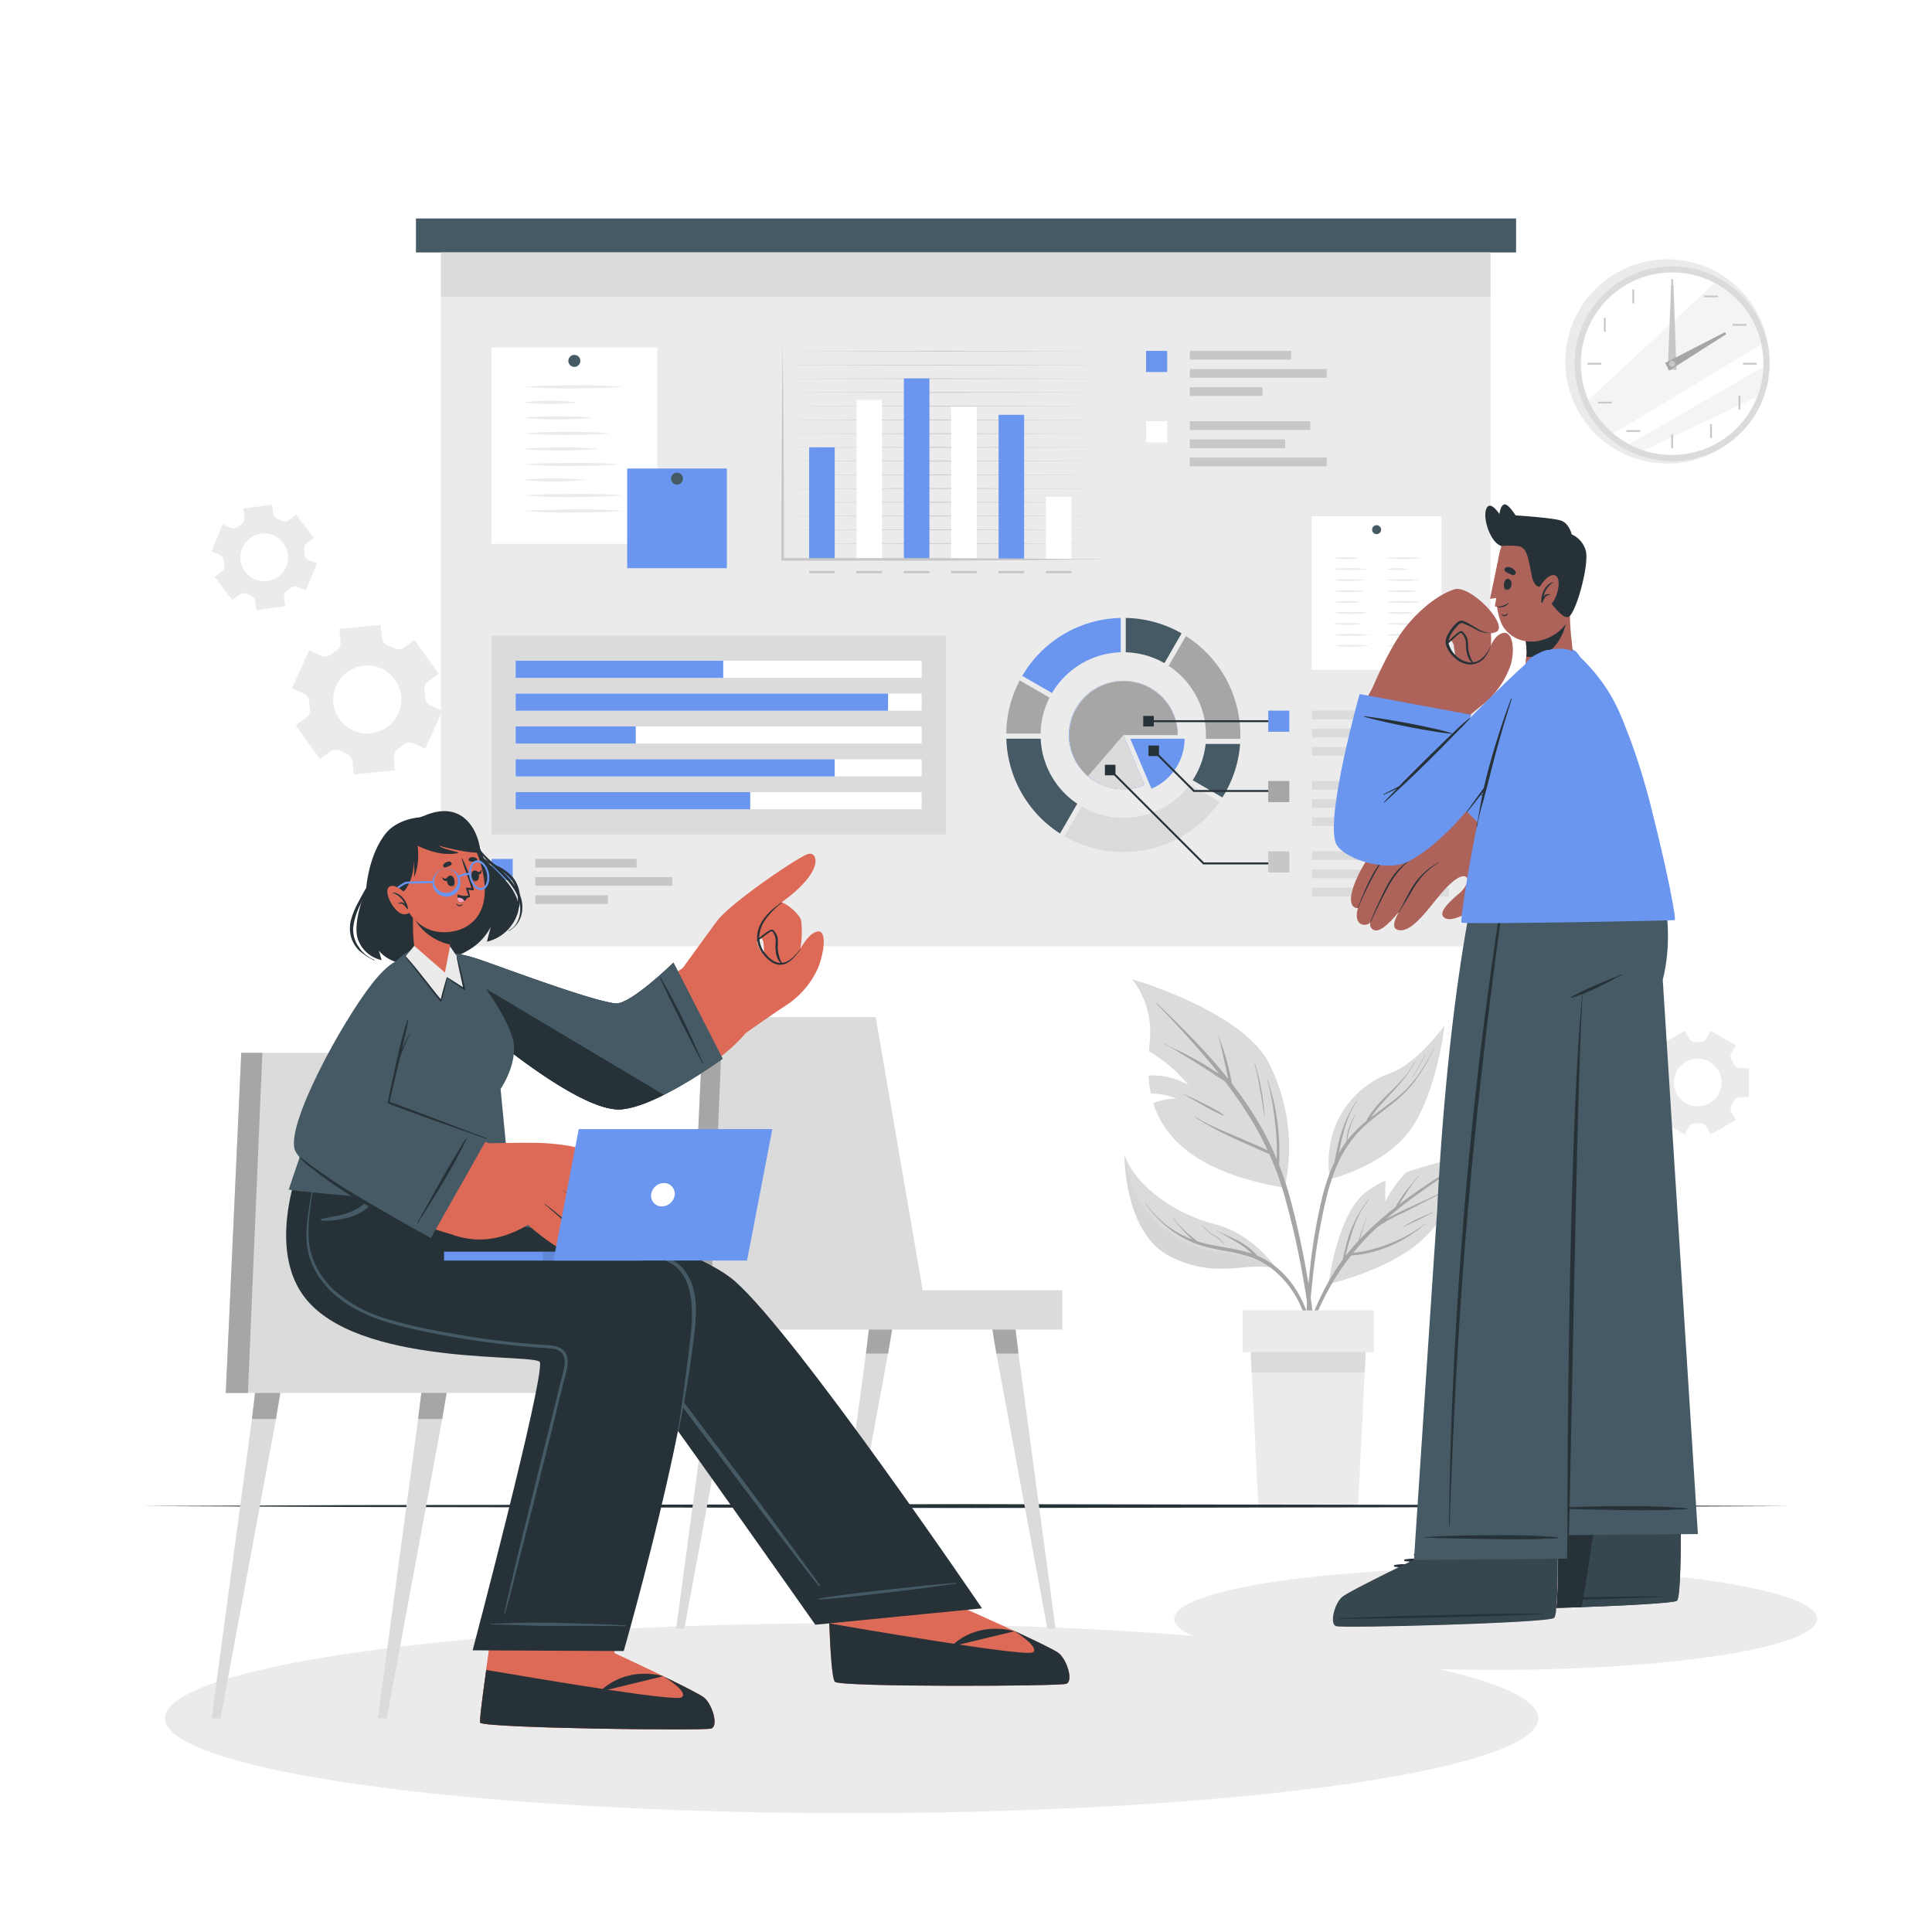 <svg class="animated" id="freepik_stories-analysis" xmlns="http://www.w3.org/2000/svg" viewBox="0 0 500 500" version="1.1" xmlns:xlink="http://www.w3.org/1999/xlink" xmlns:svgjs="http://svgjs.com/svgjs"><style>svg#freepik_stories-analysis:not(.animated) .animable {opacity: 0;}svg#freepik_stories-analysis.animated #freepik--background-complete--inject-136 {animation: 1s 1 forwards cubic-bezier(.36,-0.01,.5,1.38) zoomOut;animation-delay: 0s;}svg#freepik_stories-analysis.animated #freepik--Floor--inject-136 {animation: 1s 1 forwards cubic-bezier(.36,-0.01,.5,1.38) slideLeft;animation-delay: 0s;}svg#freepik_stories-analysis.animated #freepik--Shadow--inject-136 {animation: 1s 1 forwards cubic-bezier(.36,-0.01,.5,1.38) slideUp;animation-delay: 0s;}svg#freepik_stories-analysis.animated #freepik--Board--inject-136 {animation: 1s 1 forwards cubic-bezier(.36,-0.01,.5,1.38) fadeIn;animation-delay: 0s;}svg#freepik_stories-analysis.animated #freepik--Chair--inject-136 {animation: 1s 1 forwards cubic-bezier(.36,-0.01,.5,1.38) zoomOut;animation-delay: 0s;}svg#freepik_stories-analysis.animated #freepik--character-2--inject-136 {animation: 1s 1 forwards cubic-bezier(.36,-0.01,.5,1.38) slideUp;animation-delay: 0s;}svg#freepik_stories-analysis.animated #freepik--character-1--inject-136 {animation: 1s 1 forwards cubic-bezier(.36,-0.01,.5,1.38) slideLeft;animation-delay: 0s;}            @keyframes zoomOut {                0% {                    opacity: 0;                    transform: scale(1.5);                }                100% {                    opacity: 1;                    transform: scale(1);                }            }                    @keyframes slideLeft {                0% {                    opacity: 0;                    transform: translateX(-30px);                }                100% {                    opacity: 1;                    transform: translateX(0);                }            }                    @keyframes slideUp {                0% {                    opacity: 0;                    transform: translateY(30px);                }                100% {                    opacity: 1;                    transform: inherit;                }            }                    @keyframes fadeIn {                0% {                    opacity: 0;                }                100% {                    opacity: 1;                }            }        </style><g id="freepik--background-complete--inject-136" class="animable" style="transform-origin: 256.475px 228.44px;"><circle cx="431.53" cy="93.54" r="26.43" style="fill: rgb(235, 235, 235); transform-origin: 431.53px 93.54px;" id="ellmqlc8ielt" class="animable"></circle><circle cx="432.74" cy="94.13" r="25.22" style="fill: rgb(219, 219, 219); transform-origin: 432.74px 94.13px;" id="elppry3lm3fof" class="animable"></circle><g id="eltp60889732p"><circle cx="432.74" cy="94.13" r="23.62" style="fill: rgb(255, 255, 255); transform-origin: 432.74px 94.13px; transform: rotate(-85.29deg);" class="animable" id="elout91ritruo"></circle></g><g id="el0i4grt62hvj"><path d="M455.83,89.12c-10.75,6.51-28.43,17.21-38.32,23.07a23.71,23.71,0,0,1-6.45-8.68l32.68-30.29A23.62,23.62,0,0,1,455.83,89.12Z" style="fill: rgb(235, 235, 235); opacity: 0.5; transform-origin: 433.445px 92.705px;" class="animable" id="el08x0y07ks6yc"></path></g><g id="eln3pgmdfoiv"><path d="M456.35,95a23.3,23.3,0,0,1-1.56,7.68l-29.46,13.93a22.75,22.75,0,0,1-3.72-1.59C430.51,109.82,446.77,100.46,456.35,95Z" style="fill: rgb(235, 235, 235); opacity: 0.5; transform-origin: 438.98px 105.805px;" class="animable" id="elare5277itiq"></path></g><rect x="432.52" y="72.22" width="0.46" height="3.58" style="fill: rgb(199, 199, 199); transform-origin: 432.75px 74.01px;" id="elfn41o9y6wfw" class="animable"></rect><g id="elkhhjodqzox"><rect x="422.46" y="74.92" width="0.46" height="3.58" style="fill: rgb(199, 199, 199); transform-origin: 422.69px 76.71px; transform: rotate(-30deg);" class="animable" id="elbjn5dqqfu2a"></rect></g><g id="elqvfudw4mkqm"><rect x="415.09" y="82.28" width="0.46" height="3.58" style="fill: rgb(199, 199, 199); transform-origin: 415.32px 84.07px; transform: rotate(-60deg);" class="animable" id="elsl7q76cie8r"></rect></g><rect x="410.84" y="93.9" width="3.58" height="0.46" style="fill: rgb(199, 199, 199); transform-origin: 412.63px 94.13px;" id="el40v2zn8x52a" class="animable"></rect><g id="eljhshgklmjp"><rect x="413.53" y="103.96" width="3.58" height="0.46" style="fill: rgb(199, 199, 199); transform-origin: 415.32px 104.19px; transform: rotate(-30deg);" class="animable" id="eln4zbn28bln"></rect></g><g id="elq3wliuqvfbq"><rect x="420.9" y="111.32" width="3.58" height="0.46" style="fill: rgb(199, 199, 199); transform-origin: 422.69px 111.55px; transform: rotate(-60.03deg);" class="animable" id="eltnul959gn5c"></rect></g><rect x="432.52" y="112.46" width="0.46" height="3.58" style="fill: rgb(199, 199, 199); transform-origin: 432.75px 114.25px;" id="elrwputernj8" class="animable"></rect><g id="ele8fnv11xnki"><rect x="442.58" y="109.76" width="0.46" height="3.58" style="fill: rgb(199, 199, 199); transform-origin: 442.81px 111.55px; transform: rotate(-30deg);" class="animable" id="el6ns3kakmyvh"></rect></g><g id="elywsoytbdmt"><rect x="449.94" y="102.4" width="0.46" height="3.58" style="fill: rgb(199, 199, 199); transform-origin: 450.17px 104.19px; transform: rotate(-60deg);" class="animable" id="elykeslib1nd"></rect></g><rect x="451.07" y="93.9" width="3.58" height="0.46" style="fill: rgb(199, 199, 199); transform-origin: 452.86px 94.13px;" id="ellwwtdo0hiah" class="animable"></rect><g id="elxtvuxjrhpe"><rect x="448.38" y="83.84" width="3.58" height="0.46" style="fill: rgb(199, 199, 199); transform-origin: 450.17px 84.07px; transform: rotate(-30.01deg);" class="animable" id="el70p9rk8sq86"></rect></g><g id="ell9ts10klhun"><rect x="441.01" y="76.48" width="3.58" height="0.46" style="fill: rgb(199, 199, 199); transform-origin: 442.8px 76.71px; transform: rotate(-60.03deg);" class="animable" id="el0si80p9cwbdm"></rect></g><polygon points="433.09 73.84 433.87 95.72 431.62 95.69 432.48 73.83 433.09 73.84" style="fill: rgb(199, 199, 199); transform-origin: 432.745px 84.775px;" id="el6aaamlamjw8" class="animable"></polygon><polygon points="446.72 86.5 432 95.89 430.93 93.93 446.43 85.96 446.72 86.5" style="fill: rgb(166, 166, 166); transform-origin: 438.825px 90.925px;" id="eljd3hlswkpd" class="animable"></polygon><path d="M433.51,94.13a.77.77,0,1,1-.77-.77A.77.77,0,0,1,433.51,94.13Z" style="fill: rgb(199, 199, 199); transform-origin: 432.74px 94.13px;" id="elklr22z9a2p" class="animable"></path><path d="M343.84,332.31s15.66-3.55,24.24-11.45,13.37-22.07,13.37-22.07a133.68,133.68,0,0,0-17.56,4.61,29.69,29.69,0,0,0-5.31,7.51,36.51,36.51,0,0,1,0-5.37,23.85,23.85,0,0,0-5.57,3.38C345.85,315.15,343.84,332.31,343.84,332.31Z" style="fill: rgb(219, 219, 219); transform-origin: 362.645px 315.55px;" id="el0zooducyk3k" class="animable"></path><path d="M371.68,305.67c2.13-1.48,4.3-2.9,6.43-4.39a.12.12,0,0,0-.13-.21c-4,2.41-8,5-11.86,7.68-1.34.94-2.66,1.92-4,2.92l.27-.47c.47-.78,1-1.55,1.46-2.32a32.76,32.76,0,0,1,3.33-4.44c0-.05,0-.13-.08-.07-1.22,1.4-2.44,2.79-3.55,4.28-.53.71-1,1.45-1.49,2.2-.24.39-.48.78-.7,1.18l-.24.4c-2,1.59-4,3.25-5.87,5q-1.74,1.63-3.37,3.36c.61-1.89,1.14-3.81,1.84-5.67a.05.05,0,0,0-.1,0c-.68,2-1.43,3.92-2,5.94q-1.8,1.94-3.42,4c0-.08,0-.17.05-.25.18-.74.37-1.48.56-2.21.38-1.42.8-2.82,1.28-4.21a24.59,24.59,0,0,1,4.2-7.95c.05-.05,0-.12-.07-.07a30.46,30.46,0,0,0-6,12.52q-.26,1-.48,2c-.08.35-.17.72-.23,1.08q-.72,1-1.38,1.95a67.65,67.65,0,0,0-6.63,13,152.22,152.22,0,0,0-5,15.64.08.08,0,0,0,.16,0c3.07-9.16,6.19-18.45,11.43-26.64a61.3,61.3,0,0,1,3.58-5,30,30,0,0,0,7.61-1.52,33.8,33.8,0,0,0,7.63-3.69,43,43,0,0,0,3.91-2.95c.06-.05,0-.13-.06-.08a31.45,31.45,0,0,1-7.18,4.34,39.25,39.25,0,0,1-7.9,2.65c-1.15.25-2.32.44-3.5.6a65.87,65.87,0,0,1,4.62-5.12c.53-.53,1.07-1,1.62-1.54a36.76,36.76,0,0,1,5.78-3.31c2.57-1.24,5.09-2.56,7.63-3.85,1.44-.73,2.86-1.47,4.3-2.18.06,0,0-.12-.05-.09-2.58,1.24-5.19,2.41-7.79,3.6-2.44,1.11-4.91,2.24-7.26,3.56l-.3.17c2.12-1.84,4.32-3.6,6.57-5.3Q368.47,307.9,371.68,305.67Z" style="fill: rgb(166, 166, 166); transform-origin: 356.334px 328.846px;" id="elxs2sgd1wjjn" class="animable"></path><path d="M370.79,313.74c-1.28.56-2.57,1.05-3.83,1.64s-2.53,1.32-3.76,2.05c-.05,0,0,.1.05.08,1.25-.6,2.51-1.16,3.75-1.78s2.52-1.32,3.82-1.89C370.88,313.82,370.85,313.71,370.79,313.74Z" style="fill: rgb(166, 166, 166); transform-origin: 367.016px 315.624px;" id="el6s87cm0zv9r" class="animable"></path><path d="M293,253.42a22.35,22.35,0,0,1,4.67,13c.06,1.4-.17,3.36-.33,5.66a37.21,37.21,0,0,1,10.22,8.73,18.51,18.51,0,0,0-10.33-2.47,32.78,32.78,0,0,0,.6,4.68,17.35,17.35,0,0,1,6.64,1.31,14.79,14.79,0,0,0-6,1.19c2.79,8.88,11.09,18,34,21.87a48.11,48.11,0,0,0-4.06-32.23C321.55,261.66,293,253.42,293,253.42Z" style="fill: rgb(219, 219, 219); transform-origin: 313.31px 280.405px;" id="ely8dq1olu7if" class="animable"></path><path d="M340.39,345.38q-.58-5.69-1.48-11.34a225,225,0,0,0-4.62-22.42A88.94,88.94,0,0,0,331,301.4a14,14,0,0,0,.09-1.83c0-.74,0-1.47,0-2.21,0-1.46-.08-2.93-.21-4.39a53.07,53.07,0,0,0-1.41-8.59c-.42-1.63-.9-3.24-1.38-4.85a.05.05,0,1,0-.1,0,64,64,0,0,1,1.69,8.57,82.49,82.49,0,0,1,.77,8.6c0,.79,0,1.57,0,2.36,0,.33,0,.67,0,1a73.23,73.23,0,0,0-3.85-8,97.86,97.86,0,0,0-7.85-11.73,5.07,5.07,0,0,0-.18-1.28c-.11-.51-.22-1-.34-1.53q-.35-1.57-.78-3.12c-.57-2.08-1.32-4.08-2-6.13a.05.05,0,1,0-.1,0c.61,2,1,4.13,1.47,6.19.23,1,.46,2,.68,3.07l.33,1.54a.52.52,0,0,0,0,.11c-.93-1.17-1.87-2.32-2.84-3.45-4.37-5.13-9.17-9.86-14-14.56-.59-.58-1.2-1.14-1.8-1.71-.05-.05-.12,0-.07.08,4.61,4.81,9.15,9.68,13.45,14.77,1,1.21,2,2.44,3,3.68-.52-.36-1-.7-1.56-1-1.33-.87-2.68-1.72-4.07-2.5s-2.79-1.54-4.22-2.24-3-1.33-4.46-2.15c-.06,0-.11.07-.05.09a33.42,33.42,0,0,1,4.18,2.32c1.39.83,2.79,1.66,4.15,2.53s2.7,1.69,4,2.56c1.12.73,2.21,1.52,3.37,2.18a109.91,109.91,0,0,1,7.34,10.69,80.87,80.87,0,0,1,3.79,7.19l-.82-.36-2.1-.93-4.05-1.77c-2.57-1.11-5.18-2.14-7.7-3.37a34.34,34.34,0,0,1-4.11-2.28c-.06,0-.11.05-.05.09,4.69,3.24,10,5.52,15.16,7.82l2.25,1c.62.27,1.24.58,1.88.82a80,80,0,0,1,3.87,10.61,215.6,215.6,0,0,1,5,22.16c1.31,7.48,2.2,15,2.89,22.58.08.94.17,1.89.27,2.83a.3.3,0,0,0,.6,0C341.19,353,340.79,349.2,340.39,345.38Z" style="fill: rgb(166, 166, 166); transform-origin: 320.119px 308.3px;" id="eleza00dedage" class="animable"></path><path d="M326.46,282.12c-.42-2.32-1-4.6-1.67-6.88a.05.05,0,1,0-.1,0c.58,2.24,1,4.52,1.41,6.79s.81,4.64,1.14,7a0,0,0,0,0,.06,0A61.76,61.76,0,0,0,326.46,282.12Z" style="fill: rgb(166, 166, 166); transform-origin: 325.995px 282.11px;" id="elbqe96pljz8g" class="animable"></path><path d="M316.59,288.44a42,42,0,0,0-5-2.8c-.84-.43-1.69-.84-2.53-1.25s-1.78-.78-2.64-1.21c-.06,0-.12.06-.05.09.83.42,1.63.93,2.45,1.38l2.54,1.39a56.74,56.74,0,0,0,5.08,2.62A.13.13,0,0,0,316.59,288.44Z" style="fill: rgb(166, 166, 166); transform-origin: 311.493px 285.931px;" id="elkydx1k9k5c" class="animable"></path><g id="elotye0ghxnqh"><path d="M344.13,305.19s14.48-3.46,21.13-13.18c6.36-9.28,8.41-25.1,8.57-26.49-.26,1.28-3.25,15.1-13.11,21.54C353.17,292,345.87,296.06,344.13,305.19Z" style="fill: rgb(166, 166, 166); opacity: 0.1; transform-origin: 358.98px 285.355px;" class="animable" id="el7971eqfhxu2"></path></g><path d="M357.5,280.16a18.51,18.51,0,0,0-5.34,8.8s0,0,0,0a21.73,21.73,0,0,1,5.37-8.73C357.62,280.19,357.55,280.11,357.5,280.16Z" style="fill: rgb(166, 166, 166); transform-origin: 354.867px 284.552px;" id="elsdojlt7ya0j" class="animable"></path><path d="M344.13,305.19s14.48-3.46,21.13-13.18c6.36-9.28,8.41-25.1,8.57-26.49a.35.35,0,0,0,0-.1s-7,9.88-14.25,12.4S342,289.05,344.13,305.19Z" style="fill: rgb(219, 219, 219); transform-origin: 358.84px 285.305px;" id="el3w3c1yu1mx" class="animable"></path><path d="M371.28,270.87a58.06,58.06,0,0,1-4.48,7.66,30.64,30.64,0,0,1-6,6.13c-2,1.56-4,3-6,4.51l.05-.07c.37-.56.77-1.09,1.19-1.62.82-1.06,1.73-2.06,2.64-3.05,1.8-1.95,3.64-3.87,5.25-6a22.34,22.34,0,0,0,2.33-3.75c0-.06-.07-.09-.1,0-2.35,4.9-7.05,8-10.39,12.16a21.42,21.42,0,0,0-1.34,1.83,7.66,7.66,0,0,0-.84,1.48,30.68,30.68,0,0,0-4.94,5,20.29,20.29,0,0,1,.58-2.81,13.94,13.94,0,0,1,1.54-3.67c0-.06-.06-.12-.09-.06a17.26,17.26,0,0,0-1.69,3.65,12.82,12.82,0,0,0-.53,3.13h0a28.52,28.52,0,0,0-1.95,3l.18-.93c.28-1.44.6-2.88,1-4.31a25.87,25.87,0,0,1,3.48-8.16s-.05-.11-.09-.06a31.54,31.54,0,0,0-3.86,8c-.46,1.42-.83,2.87-1.15,4.32-.16.72-.31,1.43-.44,2.15-.07.37-.15.75-.21,1.13a52.92,52.92,0,0,0-3.35,9.82A145.32,145.32,0,0,0,339,328.69a150.41,150.41,0,0,0-1,19.45c0,.81.06,1.63.1,2.44,0,.21.33.24.34,0,.14-3.22.22-6.43.41-9.64s.47-6.43.82-9.63a169.45,169.45,0,0,1,3-18.73c1.17-5.29,2.69-10.63,5.59-15.27a28.79,28.79,0,0,1,5.23-6.21c2-1.82,4.25-3.42,6.39-5.11a35.22,35.22,0,0,0,5.87-5.64,46.21,46.21,0,0,0,4.6-7.48l1-2C371.4,270.87,371.31,270.81,371.28,270.87Z" style="fill: rgb(166, 166, 166); transform-origin: 354.676px 310.796px;" id="elk3hjewp1z7o" class="animable"></path><path d="M368.78,273a49.2,49.2,0,0,1-3.23,5.64,0,0,0,0,0,.07,0,39.63,39.63,0,0,0,3.26-5.65C368.91,273,368.81,272.93,368.78,273Z" style="fill: rgb(166, 166, 166); transform-origin: 367.218px 275.804px;" id="el0a5rki62vhtj" class="animable"></path><path d="M291,298.79s-.23,20.58,12.08,26.52,18.9,1,27.27,3h0c-.32-.49-6.29-9.07-15.79-11.44C304.75,314.42,293.93,307.36,291,298.79Z" style="fill: rgb(219, 219, 219); transform-origin: 310.675px 313.574px;" id="els2hsiz2d0wr" class="animable"></path><g id="elmfrg76w38g"><path d="M291,298.79s-.23,20.58,12.08,26.52,18.9,1,27.27,3h0a46.23,46.23,0,0,0-14-4.13C308.55,323.23,293.72,318.17,291,298.79Z" style="fill: rgb(166, 166, 166); opacity: 0.1; transform-origin: 310.675px 313.574px;" class="animable" id="el8lj2t6fhqn8"></path></g><path d="M331.13,328.66a20.61,20.61,0,0,0-4.9-3.31c-.26-.13-.53-.23-.8-.34s-.27-.32-.41-.48c-.37-.38-.76-.75-1.16-1.1a17.27,17.27,0,0,0-2.48-1.78c-2-1.2-4.27-2-6.36-3.15-.06,0-.11.06,0,.09,1,.53,2,1.12,3,1.71s2,1.11,2.92,1.72a19.91,19.91,0,0,1,2.44,1.83c.22.19.42.4.63.61a31.49,31.49,0,0,0-4.16-1.11c-2.25-.46-4.53-.78-6.78-1.26a31.59,31.59,0,0,1-3.27-.88c-1-.82-2-1.64-3-2.53a25.43,25.43,0,0,1-3.19-3.53s-.13,0-.09.06a38,38,0,0,0,5.05,5.57c-.53-.21-1.06-.42-1.57-.66a25.3,25.3,0,0,1-10.49-8.72c0-.06-.13,0-.09.05a28.65,28.65,0,0,0,8.48,8.15,25.53,25.53,0,0,0,5.36,2.54,50.49,50.49,0,0,0,6.67,1.57,47.17,47.17,0,0,1,6.52,1.55,19.9,19.9,0,0,1,5.47,2.88,25.57,25.57,0,0,1,7.38,9.15,45.94,45.94,0,0,1,4.06,15c0,.22.37.22.35,0C340.11,343.68,337.8,334.67,331.13,328.66Z" style="fill: rgb(166, 166, 166); transform-origin: 318.562px 331.915px;" id="elc2e8kuh5kp9" class="animable"></path><path d="M316.84,322a7,7,0,0,0-2.53-2.29,9.41,9.41,0,0,1-3-2.49c0-.06-.13,0-.09.05a10.23,10.23,0,0,0,2.66,2.38,9.37,9.37,0,0,1,2.9,2.4A0,0,0,1,0,316.84,322Z" style="fill: rgb(166, 166, 166); transform-origin: 314.026px 319.622px;" id="el57d49gkihlx" class="animable"></path><polygon points="323.38 343.86 323.94 355.18 325.65 389.77 351.47 389.77 353.19 355.18 353.75 343.86 323.38 343.86" style="fill: rgb(235, 235, 235); transform-origin: 338.565px 366.815px;" id="el78t6abcvsbc" class="animable"></polygon><polygon points="323.38 343.86 323.94 355.18 353.19 355.18 353.75 343.86 323.38 343.86" style="fill: rgb(219, 219, 219); transform-origin: 338.565px 349.52px;" id="elhiqi8xg024h" class="animable"></polygon><g id="elzmbmchpp1n9"><rect x="321.56" y="339.13" width="34" height="10.8" style="fill: rgb(235, 235, 235); transform-origin: 338.56px 344.53px; transform: rotate(180deg);" class="animable" id="elxh9q5iiujl7"></rect></g><path d="M80,168.33l-4.44,9.79,3,1.35a2.56,2.56,0,0,1,1.48,2.24c0,.53.08,1.06.16,1.6a2.58,2.58,0,0,1-1,2.47l-2.68,1.91,6.26,8.74,2.68-1.91a2.55,2.55,0,0,1,2.67-.18,14.85,14.85,0,0,0,1.46.67,2.57,2.57,0,0,1,1.64,2.12l.32,3.28,10.69-1.06-.32-3.29a2.54,2.54,0,0,1,1.19-2.39l.66-.45c.21-.15.43-.31.63-.48a2.54,2.54,0,0,1,2.64-.36l3,1.37,4.44-9.79-3-1.36a2.59,2.59,0,0,1-1.49-2.24,14.24,14.24,0,0,0-.15-1.59,2.57,2.57,0,0,1,1-2.47l2.68-1.92-6.26-8.74-2.68,1.92a2.55,2.55,0,0,1-2.67.17,15.65,15.65,0,0,0-1.45-.65A2.54,2.54,0,0,1,98.85,165l-.33-3.28-10.69,1.06.32,3.28A2.54,2.54,0,0,1,87,168.4a7.66,7.66,0,0,0-.66.45c-.22.15-.43.31-.64.47a2.53,2.53,0,0,1-2.65.37Zm9.89,5.55a8.81,8.81,0,1,1-2,12.28A8.8,8.8,0,0,1,89.9,173.88Z" style="fill: rgb(235, 235, 235); transform-origin: 95.02px 181.065px;" id="elqvtixtheq3" class="animable"></path><path d="M436,266.78l-6.52,3.76,1.15,2a1.79,1.79,0,0,1-.06,1.88c-.2.31-.39.64-.56,1a1.8,1.8,0,0,1-1.59,1h-2.31v7.53h2.31a1.8,1.8,0,0,1,1.59,1,10.38,10.38,0,0,0,.56,1,1.79,1.79,0,0,1,.06,1.88l-1.15,2,6.52,3.76,1.16-2a1.8,1.8,0,0,1,1.66-.88l.55,0,.56,0a1.8,1.8,0,0,1,1.65.87l1.16,2,6.52-3.76-1.15-2a1.77,1.77,0,0,1,.07-1.88,10.21,10.21,0,0,0,.56-1,1.78,1.78,0,0,1,1.59-1h2.3v-7.53h-2.3a1.78,1.78,0,0,1-1.59-1c-.17-.33-.36-.65-.56-1a1.76,1.76,0,0,1-.07-1.87l1.15-2-6.52-3.76-1.15,2a1.8,1.8,0,0,1-1.66.88l-.56,0-.55,0a1.8,1.8,0,0,1-1.66-.88Zm3.37,7.2a6.17,6.17,0,1,1-6.17,6.16A6.16,6.16,0,0,1,439.41,274Z" style="fill: rgb(235, 235, 235); transform-origin: 439.37px 280.185px;" id="elelr955ys73a" class="animable"></path><path d="M55.57,149.3l4.57,6,1.83-1.4a1.76,1.76,0,0,1,1.87-.18c.34.16.69.3,1,.43a1.8,1.8,0,0,1,1.19,1.45l.3,2.29,7.47-1-.3-2.28a1.79,1.79,0,0,1,.78-1.71c.31-.21.6-.44.89-.68a1.79,1.79,0,0,1,1.85-.31l2.13.89,2.89-7L79.94,145a1.8,1.8,0,0,1-1.08-1.53c0-.19,0-.37-.06-.56s0-.36-.08-.54a1.77,1.77,0,0,1,.65-1.76l1.84-1.41-4.57-6-1.84,1.4a1.78,1.78,0,0,1-1.87.18,9.32,9.32,0,0,0-1-.43,1.8,1.8,0,0,1-1.19-1.45l-.3-2.29-7.47,1,.3,2.29a1.81,1.81,0,0,1-.77,1.71,10,10,0,0,0-.89.68,1.81,1.81,0,0,1-1.86.31l-2.13-.89-2.89,7,2.13.89A1.78,1.78,0,0,1,57.91,145l.06.55c0,.19.05.37.09.55a1.79,1.79,0,0,1-.66,1.76Zm6.7-4.28a6.17,6.17,0,1,1,6.91,5.33A6.16,6.16,0,0,1,62.27,145Z" style="fill: rgb(235, 235, 235); transform-origin: 68.385px 144.25px;" id="el7zvhdaumjwm" class="animable"></path></g><g id="freepik--Floor--inject-136" class="animable" style="transform-origin: 250px 389.77px;"><polygon points="36.58 389.77 89.94 389.52 143.29 389.44 250 389.27 356.71 389.43 410.06 389.52 463.42 389.77 410.06 390.01 356.71 390.1 250 390.27 143.29 390.1 89.94 390.01 36.58 389.77" style="fill: rgb(38, 50, 56); transform-origin: 250px 389.77px;" id="el81tyjahedg" class="animable"></polygon></g><g id="freepik--Shadow--inject-136" class="animable" style="transform-origin: 256.495px 437.495px;"><ellipse cx="387.09" cy="418.95" rx="83.21" ry="13.22" style="fill: rgb(235, 235, 235); transform-origin: 387.09px 418.95px;" id="elir50knyqord" class="animable"></ellipse><ellipse cx="220.4" cy="444.68" rx="177.71" ry="24.58" style="fill: rgb(235, 235, 235); transform-origin: 220.4px 444.68px;" id="el31plp7wyfy5" class="animable"></ellipse></g><g id="freepik--Board--inject-136" class="animable" style="transform-origin: 250.005px 150.705px;"><rect x="114.11" y="65.34" width="271.62" height="179.53" style="fill: rgb(235, 235, 235); transform-origin: 249.92px 155.105px;" id="elwcrinu21i1f" class="animable"></rect><rect x="107.65" y="56.54" width="284.71" height="8.79" style="fill: rgb(69, 90, 100); transform-origin: 250.005px 60.935px;" id="eljwmzfggw99c" class="animable"></rect><rect x="127.2" y="89.93" width="42.89" height="50.82" style="fill: rgb(255, 255, 255); transform-origin: 148.645px 115.34px;" id="el9k7jrtc8cwa" class="animable"></rect><path d="M150.19,93.39a1.55,1.55,0,1,1-1.54-1.54A1.54,1.54,0,0,1,150.19,93.39Z" style="fill: rgb(69, 90, 100); transform-origin: 148.64px 93.4px;" id="elbgiqx16zau" class="animable"></path><path d="M135.36,100.11c4.34-.33,8.68-.35,13-.4s8.67.07,13,.4c-4.34.34-8.67.36-13,.41S139.7,100.45,135.36,100.11Z" style="fill: rgb(235, 235, 235); transform-origin: 148.36px 100.115px;" id="el8kbcic43e4i" class="animable"></path><path d="M135.36,104.13a61.25,61.25,0,0,1,14.15,0,62.77,62.77,0,0,1-14.15,0Z" style="fill: rgb(235, 235, 235); transform-origin: 142.435px 104.125px;" id="eldq9l3c07apj" class="animable"></path><path d="M135.36,108.14c3-.31,6-.38,9-.4s6,.09,9,.4c-3,.32-6,.39-9,.41S138.38,108.46,135.36,108.14Z" style="fill: rgb(235, 235, 235); transform-origin: 144.36px 108.145px;" id="el81nl9xino0s" class="animable"></path><path d="M135.36,112.16c3.77-.31,7.54-.39,11.31-.4s7.54.08,11.3.4c-3.76.32-7.53.39-11.3.4S139.13,112.47,135.36,112.16Z" style="fill: rgb(235, 235, 235); transform-origin: 146.665px 112.16px;" id="elgfkp5mvrfp" class="animable"></path><path d="M135.36,116.18c3.28-.32,6.55-.39,9.82-.41s6.55.09,9.83.41c-3.28.31-6.55.39-9.83.4S138.64,116.49,135.36,116.18Z" style="fill: rgb(235, 235, 235); transform-origin: 145.185px 116.174px;" id="el8gfphpttzea" class="animable"></path><path d="M135.36,120.19c4.19-.33,8.38-.35,12.57-.4s8.39.07,12.58.4c-4.19.34-8.38.36-12.58.41S139.55,120.53,135.36,120.19Z" style="fill: rgb(235, 235, 235); transform-origin: 147.935px 120.195px;" id="elao3unuohfug" class="animable"></path><path d="M135.36,124.21a80.61,80.61,0,0,1,16.24,0,82.62,82.62,0,0,1-16.24,0Z" style="fill: rgb(235, 235, 235); transform-origin: 143.48px 124.205px;" id="el4zt6ass6y67" class="animable"></path><path d="M135.36,128.22c4.34-.33,8.68-.35,13-.4s8.67.07,13,.4c-4.34.34-8.67.36-13,.41S139.7,128.56,135.36,128.22Z" style="fill: rgb(235, 235, 235); transform-origin: 148.36px 128.225px;" id="elrsv9xmovk6" class="animable"></path><path d="M135.36,132.24c4.34-.33,8.68-.35,13-.4s8.67.06,13,.4c-4.34.34-8.67.36-13,.4S139.7,132.57,135.36,132.24Z" style="fill: rgb(235, 235, 235); transform-origin: 148.36px 132.238px;" id="elv9fo4hs219l" class="animable"></path><rect x="339.47" y="133.59" width="33.58" height="39.79" style="fill: rgb(255, 255, 255); transform-origin: 356.26px 153.485px;" id="elyekmfzkqru" class="animable"></rect><path d="M357.42,137.07a1.16,1.16,0,1,1-1.16-1.15A1.15,1.15,0,0,1,357.42,137.07Z" style="fill: rgb(69, 90, 100); transform-origin: 356.26px 137.08px;" id="elxbfseozak99" class="animable"></path><path d="M344.85,144.44a25,25,0,0,1,7,0,25,25,0,0,1-7,0Z" style="fill: rgb(235, 235, 235); transform-origin: 348.35px 144.44px;" id="el1qh34x31k8di" class="animable"></path><path d="M344.85,147.28a40.12,40.12,0,0,1,9.12,0,41.71,41.71,0,0,1-9.12,0Z" style="fill: rgb(235, 235, 235); transform-origin: 349.41px 147.275px;" id="elq2tl67waku8" class="animable"></path><path d="M344.85,150.11a35.83,35.83,0,0,1,8.45,0,34.46,34.46,0,0,1-8.45,0Z" style="fill: rgb(235, 235, 235); transform-origin: 349.075px 150.115px;" id="elr95vfp0ompc" class="animable"></path><path d="M344.85,153a35.83,35.83,0,0,1,8.45,0,35.83,35.83,0,0,1-8.45,0Z" style="fill: rgb(235, 235, 235); transform-origin: 349.075px 153px;" id="elzcyi43ihxa" class="animable"></path><path d="M344.85,155.79a26,26,0,0,1,7.34,0,27.06,27.06,0,0,1-7.34,0Z" style="fill: rgb(235, 235, 235); transform-origin: 348.52px 155.785px;" id="elgyspve68j7u" class="animable"></path><path d="M344.85,158.62a44.3,44.3,0,0,1,9.4,0,42.61,42.61,0,0,1-9.4,0Z" style="fill: rgb(235, 235, 235); transform-origin: 349.55px 158.625px;" id="el2kpi10fyph5" class="animable"></path><path d="M344.85,161.46a30.23,30.23,0,0,1,7.76,0,30.23,30.23,0,0,1-7.76,0Z" style="fill: rgb(235, 235, 235); transform-origin: 348.73px 161.46px;" id="elvq9rlkm4vv" class="animable"></path><path d="M344.85,164.3a45.55,45.55,0,0,1,9.72,0,47.36,47.36,0,0,1-9.72,0Z" style="fill: rgb(235, 235, 235); transform-origin: 349.71px 164.295px;" id="elkybf354p2ir" class="animable"></path><path d="M344.85,167.13a47.36,47.36,0,0,1,9.72,0,45.55,45.55,0,0,1-9.72,0Z" style="fill: rgb(235, 235, 235); transform-origin: 349.71px 167.135px;" id="elxzpbfbtnkx" class="animable"></path><path d="M358.73,144.44a42.63,42.63,0,0,1,9.22,0,42.63,42.63,0,0,1-9.22,0Z" style="fill: rgb(235, 235, 235); transform-origin: 363.34px 144.44px;" id="el8woq88p4g7h" class="animable"></path><path d="M358.73,147.28a17.79,17.79,0,0,1,6.06,0,18.49,18.49,0,0,1-6.06,0Z" style="fill: rgb(235, 235, 235); transform-origin: 361.76px 147.275px;" id="elcrwnkp8tfhw" class="animable"></path><path d="M358.73,150.11a37.8,37.8,0,0,1,8.68,0,36.35,36.35,0,0,1-8.68,0Z" style="fill: rgb(235, 235, 235); transform-origin: 363.07px 150.115px;" id="el0cy97myq718" class="animable"></path><path d="M358.73,153a35.74,35.74,0,0,1,8.44,0,35.74,35.74,0,0,1-8.44,0Z" style="fill: rgb(235, 235, 235); transform-origin: 362.95px 153px;" id="elum4epdw39jc" class="animable"></path><path d="M358.73,155.79a41,41,0,0,1,9.22,0,42.63,42.63,0,0,1-9.22,0Z" style="fill: rgb(235, 235, 235); transform-origin: 363.34px 155.785px;" id="elrabkwnpyj1" class="animable"></path><path d="M358.73,158.62a27.06,27.06,0,0,1,7.34,0,26,26,0,0,1-7.34,0Z" style="fill: rgb(235, 235, 235); transform-origin: 362.4px 158.625px;" id="elvppo9pzs33" class="animable"></path><path d="M358.73,161.46a37.8,37.8,0,0,1,8.68,0,37.8,37.8,0,0,1-8.68,0Z" style="fill: rgb(235, 235, 235); transform-origin: 363.07px 161.46px;" id="el6mo6olj06vq" class="animable"></path><path d="M358.73,164.3a21.78,21.78,0,0,1,6.71,0,22.64,22.64,0,0,1-6.71,0Z" style="fill: rgb(235, 235, 235); transform-origin: 362.085px 164.295px;" id="elug26rdjbh5l" class="animable"></path><path d="M358.73,167.13a20.86,20.86,0,0,1,6.44,0,20.07,20.07,0,0,1-6.44,0Z" style="fill: rgb(235, 235, 235); transform-origin: 361.95px 167.135px;" id="elilxvynuics" class="animable"></path><rect x="162.31" y="121.25" width="25.8" height="25.8" style="fill: #6A96F0; transform-origin: 175.21px 134.15px;" id="elquzl93j0tke" class="animable"></rect><path d="M176.75,123.87a1.54,1.54,0,1,1-1.54-1.54A1.54,1.54,0,0,1,176.75,123.87Z" style="fill: rgb(69, 90, 100); transform-origin: 175.21px 123.87px;" id="eljtm0ne64rep" class="animable"></path><rect x="114.11" y="65.34" width="271.62" height="11.42" style="fill: rgb(219, 219, 219); transform-origin: 249.92px 71.05px;" id="elpbtkqp6l4ch" class="animable"></rect><polygon points="200.2 90.91 243.75 90.82 287.31 90.91 243.75 91 200.2 90.91" style="fill: rgb(199, 199, 199); transform-origin: 243.755px 90.91px;" id="elojx15xraag" class="animable"></polygon><polygon points="200.2 94.46 243.75 94.37 287.31 94.46 243.75 94.56 200.2 94.46" style="fill: rgb(199, 199, 199); transform-origin: 243.755px 94.465px;" id="elz2hw7esolj9" class="animable"></polygon><polygon points="200.2 98.02 243.75 97.92 287.31 98.02 243.75 98.11 200.2 98.02" style="fill: rgb(199, 199, 199); transform-origin: 243.755px 98.015px;" id="el4di8hlevyfb" class="animable"></polygon><polygon points="200.2 101.57 243.75 101.47 287.31 101.57 243.75 101.66 200.2 101.57" style="fill: rgb(199, 199, 199); transform-origin: 243.755px 101.565px;" id="elstgj47emyyn" class="animable"></polygon><polygon points="200.2 105.12 243.75 105.03 287.31 105.12 243.75 105.21 200.2 105.12" style="fill: rgb(199, 199, 199); transform-origin: 243.755px 105.12px;" id="eldwhybxrfu7l" class="animable"></polygon><polygon points="200.2 108.67 243.75 108.58 287.31 108.67 243.75 108.77 200.2 108.67" style="fill: rgb(199, 199, 199); transform-origin: 243.755px 108.675px;" id="elw41uah1bp8" class="animable"></polygon><polygon points="200.2 112.22 243.75 112.13 287.31 112.22 243.75 112.32 200.2 112.22" style="fill: rgb(199, 199, 199); transform-origin: 243.755px 112.225px;" id="elh75q1fj3t8" class="animable"></polygon><polygon points="200.2 115.78 243.75 115.68 287.31 115.78 243.75 115.87 200.2 115.78" style="fill: rgb(199, 199, 199); transform-origin: 243.755px 115.775px;" id="el911qi7he0q" class="animable"></polygon><polygon points="200.2 119.33 243.75 119.23 287.31 119.33 243.75 119.42 200.2 119.33" style="fill: rgb(199, 199, 199); transform-origin: 243.755px 119.325px;" id="elzuekrwjvgyr" class="animable"></polygon><polygon points="200.2 122.88 243.75 122.79 287.31 122.88 243.75 122.97 200.2 122.88" style="fill: rgb(199, 199, 199); transform-origin: 243.755px 122.88px;" id="eluk72vaye7no" class="animable"></polygon><polygon points="200.2 126.43 243.75 126.34 287.31 126.43 243.75 126.53 200.2 126.43" style="fill: rgb(199, 199, 199); transform-origin: 243.755px 126.435px;" id="elk6d3a0lazq" class="animable"></polygon><polygon points="200.2 129.99 243.75 129.89 287.31 129.99 243.75 130.08 200.2 129.99" style="fill: rgb(199, 199, 199); transform-origin: 243.755px 129.985px;" id="elymkdnzat0wf" class="animable"></polygon><polygon points="200.2 133.54 243.75 133.44 287.31 133.54 243.75 133.63 200.2 133.54" style="fill: rgb(199, 199, 199); transform-origin: 243.755px 133.535px;" id="elfj3bgix5277" class="animable"></polygon><polygon points="200.2 137.09 243.75 137 287.31 137.09 243.75 137.18 200.2 137.09" style="fill: rgb(199, 199, 199); transform-origin: 243.755px 137.09px;" id="el1izcvt070cd" class="animable"></polygon><polygon points="200.2 140.64 243.75 140.55 287.31 140.64 243.75 140.74 200.2 140.64" style="fill: rgb(199, 199, 199); transform-origin: 243.755px 140.645px;" id="el1fhyd3399ar" class="animable"></polygon><rect x="209.41" y="115.78" width="6.61" height="29.01" style="fill: #6A96F0; transform-origin: 212.715px 130.285px;" id="elinob3ysizs" class="animable"></rect><rect x="221.66" y="103.51" width="6.61" height="41.28" style="fill: rgb(255, 255, 255); transform-origin: 224.965px 124.15px;" id="elj2248ldj2i" class="animable"></rect><rect x="233.92" y="97.94" width="6.61" height="46.85" style="fill: #6A96F0; transform-origin: 237.225px 121.365px;" id="elbl81j3w8guf" class="animable"></rect><rect x="246.17" y="105.2" width="6.61" height="39.58" style="fill: rgb(255, 255, 255); transform-origin: 249.475px 124.99px;" id="el224bwxxt6w4" class="animable"></rect><rect x="258.43" y="107.36" width="6.61" height="37.42" style="fill: #6A96F0; transform-origin: 261.735px 126.07px;" id="elqs0vx3bpo1t" class="animable"></rect><rect x="270.68" y="128.57" width="6.61" height="16.22" style="fill: rgb(255, 255, 255); transform-origin: 273.985px 136.68px;" id="el8urx9vv2k97" class="animable"></rect><path d="M202.56,88.42l.15,14.09.1,14.09q.1,14.1.1,28.18l-.35-.34,21.19,0,21.18,0,21.19.12,21.19.2-21.19.21-21.19.12-21.18,0-21.19,0h-.35v-.35q0-14.09.1-28.18l.1-14.09Z" style="fill: rgb(199, 199, 199); transform-origin: 244.76px 116.755px;" id="elgqdmpfk3x1" class="animable"></path><rect x="209.41" y="147.76" width="6.61" height="0.6" style="fill: rgb(199, 199, 199); transform-origin: 212.715px 148.06px;" id="el9s68sj5pnp" class="animable"></rect><rect x="221.66" y="147.76" width="6.61" height="0.6" style="fill: rgb(199, 199, 199); transform-origin: 224.965px 148.06px;" id="el29xhl554t6r" class="animable"></rect><rect x="233.92" y="147.76" width="6.61" height="0.6" style="fill: rgb(199, 199, 199); transform-origin: 237.225px 148.06px;" id="el273yb2grygm" class="animable"></rect><rect x="246.17" y="147.76" width="6.61" height="0.6" style="fill: rgb(199, 199, 199); transform-origin: 249.475px 148.06px;" id="elvot1jr4uzj" class="animable"></rect><rect x="258.43" y="147.76" width="6.61" height="0.6" style="fill: rgb(199, 199, 199); transform-origin: 261.735px 148.06px;" id="el2fckoi7sido" class="animable"></rect><rect x="270.68" y="147.76" width="6.61" height="0.6" style="fill: rgb(199, 199, 199); transform-origin: 273.985px 148.06px;" id="el72a7ufuud1l" class="animable"></rect><rect x="138.54" y="222.29" width="26.23" height="2.25" style="fill: rgb(199, 199, 199); transform-origin: 151.655px 223.415px;" id="el6jqx0cx5czk" class="animable"></rect><rect x="138.54" y="226.99" width="35.44" height="2.25" style="fill: rgb(199, 199, 199); transform-origin: 156.26px 228.115px;" id="elnw7fj2kpw9" class="animable"></rect><rect x="138.54" y="231.7" width="18.81" height="2.25" style="fill: rgb(199, 199, 199); transform-origin: 147.945px 232.825px;" id="els0pfi6gg16" class="animable"></rect><rect x="127.22" y="222.29" width="5.47" height="5.47" style="fill: #6A96F0; transform-origin: 129.955px 225.025px;" id="el6ng2uv98xgn" class="animable"></rect><rect x="307.92" y="90.81" width="26.23" height="2.25" style="fill: rgb(199, 199, 199); transform-origin: 321.035px 91.935px;" id="el4e90wuxjnm" class="animable"></rect><rect x="307.92" y="95.51" width="35.44" height="2.25" style="fill: rgb(199, 199, 199); transform-origin: 325.64px 96.635px;" id="elqh7vuujipr" class="animable"></rect><rect x="307.92" y="100.22" width="18.81" height="2.25" style="fill: rgb(199, 199, 199); transform-origin: 317.325px 101.345px;" id="ely051833z9qm" class="animable"></rect><rect x="296.6" y="90.81" width="5.47" height="5.47" style="fill: #6A96F0; transform-origin: 299.335px 93.545px;" id="elny3gj4qf57" class="animable"></rect><rect x="307.92" y="109.02" width="31.18" height="2.25" style="fill: rgb(199, 199, 199); transform-origin: 323.51px 110.145px;" id="elsgg66huvx4m" class="animable"></rect><rect x="307.92" y="113.72" width="24.66" height="2.25" style="fill: rgb(199, 199, 199); transform-origin: 320.25px 114.845px;" id="elvgo1loxsv" class="animable"></rect><rect x="307.92" y="118.43" width="35.44" height="2.25" style="fill: rgb(199, 199, 199); transform-origin: 325.64px 119.555px;" id="el0ccqh5840tkn" class="animable"></rect><rect x="296.6" y="109.02" width="5.47" height="5.47" style="fill: rgb(255, 255, 255); transform-origin: 299.335px 111.755px;" id="el2hi2sclz9gh" class="animable"></rect><rect x="127.2" y="164.51" width="117.56" height="51.42" style="fill: rgb(219, 219, 219); transform-origin: 185.98px 190.22px;" id="el6g75gjww8a9" class="animable"></rect><rect x="133.45" y="171" width="105.07" height="4.44" style="fill: rgb(255, 255, 255); transform-origin: 185.985px 173.22px;" id="elvuyzxp2jsbo" class="animable"></rect><rect x="133.45" y="171" width="53.72" height="4.44" style="fill: #6A96F0; transform-origin: 160.31px 173.22px;" id="elcb07vgnaba6" class="animable"></rect><rect x="133.45" y="179.5" width="105.07" height="4.44" style="fill: rgb(255, 255, 255); transform-origin: 185.985px 181.72px;" id="elvfmsf8ovzl" class="animable"></rect><rect x="133.45" y="179.5" width="96.38" height="4.44" style="fill: #6A96F0; transform-origin: 181.64px 181.72px;" id="elo75w16hyub" class="animable"></rect><rect x="133.45" y="188" width="105.07" height="4.44" style="fill: rgb(255, 255, 255); transform-origin: 185.985px 190.22px;" id="elm9zs4hbs6d" class="animable"></rect><rect x="133.45" y="188" width="31.09" height="4.44" style="fill: #6A96F0; transform-origin: 148.995px 190.22px;" id="elzbrq9xpjlrf" class="animable"></rect><rect x="133.45" y="196.5" width="105.07" height="4.44" style="fill: rgb(255, 255, 255); transform-origin: 185.985px 198.72px;" id="elhks063mnpde" class="animable"></rect><rect x="133.45" y="196.5" width="82.57" height="4.44" style="fill: #6A96F0; transform-origin: 174.735px 198.72px;" id="elxowr85drwt" class="animable"></rect><rect x="133.45" y="205" width="105.07" height="4.44" style="fill: rgb(255, 255, 255); transform-origin: 185.985px 207.22px;" id="elov4n9hglnj" class="animable"></rect><rect x="133.45" y="205" width="60.71" height="4.44" style="fill: #6A96F0; transform-origin: 163.805px 207.22px;" id="elf7mtqd7fxb5" class="animable"></rect><path d="M320.94,192.53a30,30,0,0,1-4.58,13.84l-7.7-4.45a21.51,21.51,0,0,0,3.36-9.39Z" style="fill: rgb(69, 90, 100); transform-origin: 314.8px 199.45px;" id="el0zdsw31t7sd" class="animable"></path><path d="M321,190.21c0,.33,0,.65,0,1h-8.9c0-.32,0-.64,0-1a21.38,21.38,0,0,0-9.65-17.89l4.46-7.71A30.31,30.31,0,0,1,321,190.21Z" style="fill: rgb(166, 166, 166); transform-origin: 311.725px 177.91px;" id="el86g2gp506gg" class="animable"></path><path d="M305.79,163.91l-4.44,7.71a21.28,21.28,0,0,0-10-2.81v-8.89A30.11,30.11,0,0,1,305.79,163.91Z" style="fill: rgb(69, 90, 100); transform-origin: 298.57px 165.77px;" id="eluktc9shy86" class="animable"></path><path d="M290.05,159.92v8.89a21.38,21.38,0,0,0-17.78,10.55l-7.71-4.44A30.27,30.27,0,0,1,290.05,159.92Z" style="fill: #6A96F0; transform-origin: 277.305px 169.64px;" id="elo086bmoauqo" class="animable"></path><path d="M271.62,180.54a21.09,21.09,0,0,0-2.3,9.3h-8.89a29.88,29.88,0,0,1,3.48-13.75Z" style="fill: rgb(166, 166, 166); transform-origin: 266.025px 182.965px;" id="el0w2lkm7v4wjb" class="animable"></path><path d="M278.79,208l-4.45,7.71a30.22,30.22,0,0,1-13.9-24.53h8.89A21.38,21.38,0,0,0,278.79,208Z" style="fill: rgb(69, 90, 100); transform-origin: 269.615px 203.445px;" id="elm4zrfcuaxl" class="animable"></path><path d="M315.61,207.49a30.3,30.3,0,0,1-40.13,8.92l4.45-7.7a21.41,21.41,0,0,0,28-5.69Z" style="fill: rgb(219, 219, 219); transform-origin: 295.545px 211.769px;" id="elv3f6y1ph0q" class="animable"></path><path d="M306.57,191.18A14.06,14.06,0,0,1,298,204.11l-5.49-12.93Z" style="fill: #6A96F0; transform-origin: 299.54px 197.645px;" id="elzc14wsjh74q" class="animable"></path><path d="M290.73,190.22l5.48,12.93h0c-.43.17-.86.34-1.29.47a14.1,14.1,0,0,1-4.17.63,14.26,14.26,0,0,1-4.17-.63,14,14,0,0,1,0-26.81,14.12,14.12,0,0,1,8.34,0,14,14,0,0,1,9.24,9.23,14.36,14.36,0,0,1,.63,4.17Z" style="fill: #6A96F0; transform-origin: 290.704px 190.215px;" id="elhiww3firg4" class="animable"></path><path d="M290.73,190.22l5.48,12.93h0c-.43.17-.86.34-1.29.47a14.1,14.1,0,0,1-4.17.63,14,14,0,0,1-13.4-9.87,13.91,13.91,0,0,1,0-8.34,14,14,0,0,1,13.4-9.86,14,14,0,0,1,14,14Z" style="fill: rgb(219, 219, 219); transform-origin: 290.73px 190.215px;" id="eljw09ezsnsh" class="animable"></path><path d="M290.73,190.22l-9.15,10.64a14,14,0,1,1,23.19-10.64Z" style="fill: rgb(166, 166, 166); transform-origin: 290.77px 188.579px;" id="elbh2zxvecgr" class="animable"></path><polygon points="330.94 223.7 311.37 223.7 287.13 199.46 287.49 199.11 311.58 223.2 330.94 223.2 330.94 223.7" style="fill: rgb(38, 50, 56); transform-origin: 309.035px 211.405px;" id="elinaawnphitr" class="animable"></polygon><rect x="285.95" y="197.92" width="2.73" height="2.73" style="fill: rgb(38, 50, 56); transform-origin: 287.315px 199.285px;" id="ellk0o6rsk0if" class="animable"></rect><polygon points="330.94 204.95 308.89 204.95 298.42 194.48 298.77 194.12 309.09 204.45 330.94 204.45 330.94 204.95" style="fill: rgb(38, 50, 56); transform-origin: 314.68px 199.535px;" id="elnhpi542q3mq" class="animable"></polygon><rect x="297.23" y="192.94" width="2.72" height="2.73" style="fill: rgb(38, 50, 56); transform-origin: 298.59px 194.305px;" id="eljj2quilai9j" class="animable"></rect><rect x="297.59" y="186.39" width="33.35" height="0.5" style="fill: rgb(38, 50, 56); transform-origin: 314.265px 186.64px;" id="el78pgpgjboj7" class="animable"></rect><rect x="295.87" y="185.28" width="2.73" height="2.73" style="fill: rgb(38, 50, 56); transform-origin: 297.235px 186.645px;" id="elz027io4gmch" class="animable"></rect><rect x="339.53" y="183.91" width="26.23" height="2.25" style="fill: rgb(219, 219, 219); transform-origin: 352.645px 185.035px;" id="elp5ust5cyrcg" class="animable"></rect><rect x="339.53" y="188.61" width="35.44" height="2.25" style="fill: rgb(219, 219, 219); transform-origin: 357.25px 189.735px;" id="eltoj30qg4xk" class="animable"></rect><rect x="339.53" y="193.32" width="18.81" height="2.25" style="fill: rgb(219, 219, 219); transform-origin: 348.935px 194.445px;" id="elcwqp66asial" class="animable"></rect><rect x="328.21" y="183.91" width="5.47" height="5.47" style="fill: #6A96F0; transform-origin: 330.945px 186.645px;" id="elfowwqcc6mfi" class="animable"></rect><rect x="339.53" y="202.12" width="31.18" height="2.25" style="fill: rgb(219, 219, 219); transform-origin: 355.12px 203.245px;" id="ely3f741zrx3" class="animable"></rect><rect x="339.53" y="206.82" width="24.66" height="2.25" style="fill: rgb(219, 219, 219); transform-origin: 351.86px 207.945px;" id="elv8puhgquxn" class="animable"></rect><rect x="339.53" y="211.53" width="35.44" height="2.25" style="fill: rgb(219, 219, 219); transform-origin: 357.25px 212.655px;" id="els90aro51bg" class="animable"></rect><rect x="328.21" y="202.12" width="5.47" height="5.47" style="fill: rgb(166, 166, 166); transform-origin: 330.945px 204.855px;" id="elvkcrfmzv4kn" class="animable"></rect><rect x="339.53" y="220.33" width="31.18" height="2.25" style="fill: rgb(219, 219, 219); transform-origin: 355.12px 221.455px;" id="elnkkcvtph4df" class="animable"></rect><rect x="339.53" y="225.03" width="24.66" height="2.25" style="fill: rgb(219, 219, 219); transform-origin: 351.86px 226.155px;" id="elma6cc0hvsln" class="animable"></rect><rect x="339.53" y="229.74" width="35.44" height="2.25" style="fill: rgb(219, 219, 219); transform-origin: 357.25px 230.865px;" id="els0p98vw3arc" class="animable"></rect><rect x="328.21" y="220.33" width="5.47" height="5.47" style="fill: rgb(199, 199, 199); transform-origin: 330.945px 223.065px;" id="elc4cl8izd9" class="animable"></rect></g><g id="freepik--Chair--inject-136" class="animable" style="transform-origin: 224.965px 342.355px;"><polygon points="255.92 338.62 257.86 350.29 271.05 421.48 273.17 421.48 263.58 350.29 262.17 338.62 255.92 338.62" style="fill: rgb(219, 219, 219); transform-origin: 264.545px 380.05px;" id="el4hccy9ea54k" class="animable"></polygon><polygon points="262.17 338.62 255.92 338.62 257.86 350.29 263.58 350.29 262.17 338.62" style="fill: rgb(166, 166, 166); transform-origin: 259.75px 344.455px;" id="el8e0o5pf7b3f" class="animable"></polygon><polygon points="214.52 421.48 216.65 421.48 229.83 350.29 231.78 338.62 225.53 338.62 224.11 350.29 214.52 421.48" style="fill: rgb(219, 219, 219); transform-origin: 223.15px 380.05px;" id="elrhw7c6bwpl" class="animable"></polygon><polygon points="225.53 338.62 224.11 350.29 229.83 350.29 231.78 338.62 225.53 338.62" style="fill: rgb(166, 166, 166); transform-origin: 227.945px 344.455px;" id="elpte4kxpoonl" class="animable"></polygon><polygon points="174.99 421.48 177.11 421.48 190.29 350.29 192.24 338.62 185.99 338.62 184.57 350.29 174.99 421.48" style="fill: rgb(219, 219, 219); transform-origin: 183.615px 380.05px;" id="elq9fxqppb4f" class="animable"></polygon><polygon points="184.57 350.29 190.29 350.29 192.24 338.62 185.99 338.62 184.57 350.29" style="fill: rgb(166, 166, 166); transform-origin: 188.405px 344.455px;" id="eldm9i49d9nif" class="animable"></polygon><polygon points="178.35 344.11 274.94 344.11 274.94 333.93 238.79 333.93 226.63 263.23 182.04 263.23 178.35 344.11" style="fill: rgb(219, 219, 219); transform-origin: 226.645px 303.67px;" id="elh7z3yl5bboq" class="animable"></polygon><polygon points="178.35 344.11 183.62 344.11 187.05 263.23 182.04 263.23 178.35 344.11" style="fill: rgb(166, 166, 166); transform-origin: 182.7px 303.67px;" id="elhxs91h31wo" class="animable"></polygon></g><g id="freepik--character-2--inject-136" class="animable" style="transform-origin: 392.187px 275.764px;"><path d="M435.25,362.44s-.29,34.38-.29,34.4c0,6.58-.16,12.35-.51,15.32a0,0,0,0,1,0,0,4.63,4.63,0,0,1-.49,2l0,0c-2,1.32-54.52,2.68-56.37,2.11s-.37-5.88,1.63-7.56,21.89-11.2,21.89-11.2l.62-34.37Z" style="fill: rgb(173, 99, 89); transform-origin: 405.997px 389.422px;" id="eln86t08z777c" class="animable"></path><path d="M435,389.79s-.06,7-.06,7c0,6.58-.16,12.35-.51,15.32a0,0,0,0,1,0,0,9.43,9.43,0,0,1-.49,2l0,0c-2,1.32-54.52,2.68-56.37,2.11s-.37-5.88,1.63-7.56,21.89-11.2,21.89-11.2l0-7.17Z" style="fill: rgb(255, 255, 255); transform-origin: 405.862px 403.072px;" id="elwijxh9je14n" class="animable"></path><path d="M397.85,397.65c3.5-.58,7.75.05,10.37,2.59.1.1,0,.24-.16.2a48.72,48.72,0,0,0-10.2-2.35A.22.22,0,0,1,397.85,397.65Z" style="fill: rgb(38, 50, 56); transform-origin: 402.947px 398.949px;" id="el8c5gfnma3mr" class="animable"></path><path d="M395.3,399.11c3.5-.58,7.76.05,10.37,2.59.1.1,0,.24-.16.2a49.36,49.36,0,0,0-10.2-2.35A.22.22,0,0,1,395.3,399.11Z" style="fill: rgb(38, 50, 56); transform-origin: 400.399px 400.409px;" id="elzzi7wlzebqe" class="animable"></path><path d="M392.75,400.57c3.5-.57,7.76.05,10.37,2.59.1.1,0,.24-.15.21A49,49,0,0,0,392.76,401,.22.22,0,0,1,392.75,400.57Z" style="fill: rgb(38, 50, 56); transform-origin: 397.871px 401.874px;" id="elbx9se3pd8hk" class="animable"></path><path d="M377.55,416.4c1.85.57,54.4-.8,56.37-2.12.76-.49,1-8.16,1-17.43v-.3l-33.92.51,0,.57s-19.88,9.52-21.89,11.2S375.7,415.83,377.55,416.4Z" style="fill: rgb(55, 71, 79); transform-origin: 405.803px 406.541px;" id="eltabi84259sh" class="animable"></path><path d="M435,396.55v.3c0,9.27-.28,16.94-1,17.43s-12.28,1.21-24.59,1.65c-14.73.52-30.77.78-31.78.47-1.85-.57-.36-5.89,1.63-7.57s21.89-11.2,21.89-11.2l0-.57,11.31-.17Z" style="fill: rgb(55, 71, 79); transform-origin: 405.893px 406.542px;" id="elu4ap7nk96n" class="animable"></path><path d="M378.09,414.34c8.86-.45,44.61-1.41,53.39-1.18.07,0,.07,0,0,0-8.76.64-44.52,1.32-53.38,1.28C377.91,414.49,377.91,414.35,378.09,414.34Z" style="fill: rgb(38, 50, 56); transform-origin: 404.744px 413.788px;" id="el20lq4sefxke" class="animable"></path><path d="M412.35,396.89c-.83,5.68-2.09,14.05-3,19-14.73.52-30.77.78-31.78.47-1.85-.57-.36-5.89,1.63-7.57s21.89-11.2,21.89-11.2l0-.57Z" style="fill: rgb(38, 50, 56); transform-origin: 394.538px 406.692px;" id="elg3ci6j08g65" class="animable"></path><path d="M439.41,397l-39.62.36s-10.57-140.18-1.17-176.9h28.43s7.64,15.59,3.27,33.14Z" style="fill: rgb(69, 90, 100); transform-origin: 417.068px 308.91px;" id="elxoolxgihix" class="animable"></path><path d="M436.67,390.38a29.76,29.76,0,0,0-3.13-.24c-1.16-.08-2.32-.16-3.49-.21-2.23-.09-4.47-.13-6.71-.14-4.51,0-9,0-13.54.15-2.57.08-5.14.18-7.7.32a.08.08,0,0,0,0,.16c4.48.16,9,.22,13.43.31s9,.17,13.43.08c1.28,0,2.56,0,3.85-.1s2.59,0,3.84-.18C436.73,390.52,436.76,390.4,436.67,390.38Z" style="fill: rgb(38, 50, 56); transform-origin: 419.373px 390.32px;" id="elgmiwnyg509w" class="animable"></path><path d="M402.73,356.2c-.45-10.24-.77-20.48-1.06-30.73q-.84-30.72-.44-61.48c.15-11.5.45-23,.8-34.49,0-.13-.2-.12-.21,0-1.09,20.57-1.5,41.19-1.52,61.8s.4,41,1.41,61.47c.57,11.49,1.27,23,2.35,34.44,0,.1.16.1.16,0C403.76,376.88,403.17,366.54,402.73,356.2Z" style="fill: rgb(38, 50, 56); transform-origin: 402.26px 308.346px;" id="el7xjbwjhkr4k" class="animable"></path><path d="M403.51,366.9s-.29,34.38-.29,34.41c0,6.57-.16,12.34-.51,15.31a0,0,0,0,1,0,.05,4.63,4.63,0,0,1-.49,2l0,0c-2,1.32-54.52,2.68-56.37,2.12s-.37-5.89,1.63-7.57,21.89-11.2,21.89-11.2l.62-34.37Z" style="fill: rgb(173, 99, 89); transform-origin: 374.257px 393.91px;" id="el3zmd76f7fbz" class="animable"></path><path d="M403.28,394.25s-.06,7-.06,7.06c0,6.57-.16,12.34-.51,15.31a0,0,0,0,1,0,.05,9.43,9.43,0,0,1-.49,2l0,0c-2,1.32-54.52,2.68-56.37,2.12s-.37-5.89,1.63-7.57,21.89-11.2,21.89-11.2l0-7.17Z" style="fill: rgb(255, 255, 255); transform-origin: 374.142px 407.585px;" id="elfoqiy8j23cw" class="animable"></path><path d="M366.11,402.11c3.5-.58,7.76.05,10.37,2.59.1.1,0,.24-.16.2a48.72,48.72,0,0,0-10.2-2.35A.22.22,0,0,1,366.11,402.11Z" style="fill: rgb(38, 50, 56); transform-origin: 371.207px 403.409px;" id="elehpwmmrwnob" class="animable"></path><path d="M363.56,403.57c3.5-.57,7.76.05,10.37,2.59.1.1,0,.24-.15.2A49.6,49.6,0,0,0,363.57,404,.22.22,0,0,1,363.56,403.57Z" style="fill: rgb(38, 50, 56); transform-origin: 368.681px 404.871px;" id="elneujco4xkr" class="animable"></path><path d="M361,405c3.5-.57,7.75.05,10.36,2.59.1.1,0,.25-.15.21A49,49,0,0,0,361,405.48.23.23,0,0,1,361,405Z" style="fill: rgb(38, 50, 56); transform-origin: 366.08px 406.305px;" id="elizhzcfymjz" class="animable"></path><path d="M345.81,420.86c1.85.57,54.4-.8,56.37-2.12.76-.49,1-8.16,1-17.43V401l-33.92.5,0,.57s-19.88,9.52-21.89,11.2S344,420.29,345.81,420.86Z" style="fill: rgb(55, 71, 79); transform-origin: 374.072px 410.996px;" id="el8qg82dixjdf" class="animable"></path><path d="M346.35,418.8c8.86-.44,44.61-1.41,53.39-1.18.07,0,.07.05,0,.05-8.76.64-44.52,1.32-53.38,1.28C346.17,419,346.17,418.81,346.35,418.8Z" style="fill: rgb(38, 50, 56); transform-origin: 373.004px 418.272px;" id="el8n0wqkcpg6" class="animable"></path><path d="M409.73,256.9s-2.79,56.86-2.89,58.21c0,.52-1.3,88.26-1.3,88.26l-39.61.36s5.42-82.25,6-90.28c.07-.93,2.31-56.23,11.71-92.95h42.58s-.37,19.23-9.11,33.14A71.47,71.47,0,0,0,409.73,256.9Z" style="fill: rgb(69, 90, 100); transform-origin: 396.075px 312.115px;" id="el7luucgb3qmu" class="animable"></path><path d="M406.65,258c2.1-1.14,4.24-2.17,6.44-3.11s4.44-1.79,6.63-2.76c.08,0,.15.08.07.12-2.15,1.11-4.26,2.3-6.44,3.35a52.19,52.19,0,0,1-6.6,2.64A.13.13,0,0,1,406.65,258Z" style="fill: rgb(38, 50, 56); transform-origin: 413.198px 255.19px;" id="elrcik1uhdqf" class="animable"></path><path d="M409.57,256.84c0-.08.14-.06.13,0-1.43,10.66-3.36,137.35-3.69,140.38a.18.18,0,0,1-.36,0C405.58,391.86,405.83,292.29,409.57,256.84Z" style="fill: rgb(38, 50, 56); transform-origin: 407.671px 327.094px;" id="elyfp1nd1jonr" class="animable"></path><path d="M390,224.53c-1.09,5.48-1.85,11-2.67,16.56s-1.61,11.08-2.35,16.63q-2.19,16.38-3.9,32.81-3.44,33.25-5,66.66-.89,18.78-1.08,37.6c0,.1.16.09.16,0,.76-22.28,1.84-44.55,3.53-66.78s3.91-44.34,6.62-66.42q1.13-9.18,2.36-18.34c.85-6.22,1.85-12.42,2.57-18.66C390.21,224.44,390,224.38,390,224.53Z" style="fill: rgb(38, 50, 56); transform-origin: 382.62px 309.652px;" id="eldxzeoeobcku" class="animable"></path><path d="M403.39,397.9a29.56,29.56,0,0,0-3.13-.25c-1.16-.08-2.32-.16-3.48-.21-2.24-.09-4.47-.13-6.71-.13-4.52,0-9,0-13.55.15-2.56.08-5.13.18-7.7.32-.1,0-.09.15,0,.15,4.47.16,8.95.23,13.43.31s8.95.17,13.42.09c1.29,0,2.57,0,3.85-.11s2.6,0,3.85-.18C403.45,398,403.48,397.91,403.39,397.9Z" style="fill: rgb(38, 50, 56); transform-origin: 386.097px 397.836px;" id="el5s5pf4oyx3" class="animable"></path><path d="M373.85,210.61c4.15-2.09,20.35-9.68,21-10.85s6.89-23.77,8.56-27.94,6.62-1.87,6.59,4.71.42,29.36-.53,33-18.72,18-22,21.08C385,233.06,371.53,211.77,373.85,210.61Z" style="fill: rgb(173, 99, 89); transform-origin: 391.832px 200.265px;" id="el301w7uouqnf" class="animable"></path><path d="M390.78,227.56a73.32,73.32,0,0,1-7.24,6.34c-2.07,1.46-8.16,5.49-10,3.36-1.25-1.45,2-4.23,4.33-6.26,1.21-1.06,2.44-3.13,1.71-3.89-1.26-1.33-4.34,1.49-6.24,3.69-3.69,4.25-8.17,11.15-11.78,9.78-1.36-.52-.68-2.55.58-4.74-2.3,2.84-4.9,5.41-6.44,4.89a1.63,1.63,0,0,1-1.06-2,2.17,2.17,0,0,1-2.38.42c-1.29-.67-1.33-2.3-.81-4.17a1.19,1.19,0,0,1-1.06-.27c-3.06-2.38,4-14.66,7.22-16.68a81.94,81.94,0,0,1,20.65-8.79C383.42,211.11,390.79,227.55,390.78,227.56Z" style="fill: rgb(173, 99, 89); transform-origin: 370.209px 225.019px;" id="elkwrz35l0gg" class="animable"></path><path d="M372.41,223.15a17.75,17.75,0,0,0-5.94,5c-1.84,2.47-3,5.36-4.55,8,0,.07.08.14.11.06.72-1.31,1.57-2.57,2.33-3.86s1.46-2.55,2.29-3.75a17.6,17.6,0,0,1,5.79-5.37S372.44,223.14,372.41,223.15Z" style="fill: rgb(38, 50, 56); transform-origin: 367.18px 229.697px;" id="el39mto06sb1s" class="animable"></path><path d="M369,219.45a42.93,42.93,0,0,0-7,5.49c-2.27,2.33-3.63,5.34-5,8.25q-1.23,2.63-2.33,5.3c0,.08.07.14.11.06,1.37-3,2.82-6,4.36-8.85a23.26,23.26,0,0,1,5.7-7.07c1.35-1.11,2.77-2.13,4.2-3.13C369.06,219.48,369,219.43,369,219.45Z" style="fill: rgb(38, 50, 56); transform-origin: 361.857px 229.017px;" id="elrtziabruv8" class="animable"></path><path d="M364.83,216.63a22.49,22.49,0,0,0-6.41,4.87,39.88,39.88,0,0,0-5,8.53c-.73,1.62-1.4,3.26-2.05,4.92,0,.06.09.11.12,0a91.75,91.75,0,0,1,5.29-10.65,18.48,18.48,0,0,1,3.47-4.44,34.26,34.26,0,0,1,4.58-3.26S364.84,216.62,364.83,216.63Z" style="fill: rgb(38, 50, 56); transform-origin: 358.102px 225.808px;" id="elqvk3e5dzmqr" class="animable"></path><path d="M376.66,207.05l20.11,20.23s12.18-11.77,13.49-17.71,1.35-28.79,0-35.67-5.79-9.14-8.77.34-6.6,24.33-6.88,24.88S376.66,207.05,376.66,207.05Z" style="fill: #6A96F0; transform-origin: 393.959px 197.597px;" id="elhkglhocyusm" class="animable"></path><path d="M400.27,221a54.83,54.83,0,0,0-4-4.08c-1.36-1.34-2.76-2.62-4.17-3.91-2.82-2.57-5.72-5.07-8.69-7.47-.09-.08-.23,0-.14.13,2.67,2.77,5.44,5.47,8.26,8.08,1.4,1.29,2.81,2.57,4.26,3.81a53.25,53.25,0,0,0,4.36,3.59C400.25,221.18,400.34,221.05,400.27,221Z" style="fill: rgb(38, 50, 56); transform-origin: 391.768px 213.331px;" id="elf7bq6g166jn" class="animable"></path><path d="M397.89,178.09c2.3.18,7.22-4,9.2-7.52a59.44,59.44,0,0,0-.5-6c-.17-1.92-.31-4.06-.29-6,0-.41-1.38.32-1.38.32l-2.54.6-8.42,2a31.14,31.14,0,0,1,1.13,7.55,5,5,0,0,1-.09.8s0,.08,0,.14C394.72,171.46,394.3,177.81,397.89,178.09Z" style="fill: rgb(173, 99, 89); transform-origin: 400.525px 168.27px;" id="elrd2n9vhsras" class="animable"></path><path d="M395,169.8s0,.08,0,.14a8.46,8.46,0,0,0,1.27.07c8.29-.12,9.41-10.66,9.41-10.66l-3.28.12-8.42,2a31.14,31.14,0,0,1,1.13,7.55A5,5,0,0,1,395,169.8Z" style="fill: rgb(38, 50, 56); transform-origin: 399.83px 164.681px;" id="elhlq6i36dabw" class="animable"></path><path d="M403.23,165.5h0" style="fill: none; stroke: rgb(243, 165, 156); stroke-linecap: round; stroke-linejoin: round; stroke-width: 0px; transform-origin: 403.23px 165.5px;" id="el75fleokusd" class="animable"></path><path d="M406.64,141.9c1.82,4.19,1,17-1.81,20.14-4,4.56-11.29,5.78-15.35.79-3.93-4.83-2.51-21.49.65-24.42C394.78,134.09,404,135.71,406.64,141.9Z" style="fill: rgb(173, 99, 89); transform-origin: 397.35px 151.019px;" id="elhtbg2kax2ak" class="animable"></path><path d="M387.61,145.41s-1,4.8-2,9.57l1.62-.21-.37,2.16a4.24,4.24,0,0,0,3.39-.68Z" style="fill: rgb(173, 99, 89); transform-origin: 387.93px 151.222px;" id="el7y0sks1zw9t" class="animable"></path><path d="M389.35,150.62s.07,0,.06.08c-.12.86-.11,1.86.64,2.23,0,0,0,0,0,0C389.1,152.74,389.1,151.41,389.35,150.62Z" style="fill: rgb(38, 50, 56); transform-origin: 389.63px 151.775px;" id="elzjmutnyfee" class="animable"></path><path d="M390.22,149.8c1.39,0,1.2,2.83-.09,2.79S389.05,149.77,390.22,149.8Z" style="fill: rgb(38, 50, 56); transform-origin: 390.216px 151.195px;" id="el9cgcb58n2q5" class="animable"></path><path d="M391.4,148.8c-.37-.12-.7-.3-1-.45a1.89,1.89,0,0,1-1-.67.58.58,0,0,1,.15-.7,1.45,1.45,0,0,1,1.48-.06,2.15,2.15,0,0,1,1.17,1A.63.63,0,0,1,391.4,148.8Z" style="fill: rgb(38, 50, 56); transform-origin: 390.809px 147.798px;" id="elgzr8z6sxkjw" class="animable"></path><path d="M390.13,158.73c-.22.19-.45.45-.76.46a2.46,2.46,0,0,1-.92-.28,0,0,0,0,0,0,0,1.15,1.15,0,0,0,1.07.54.92.92,0,0,0,.73-.71A0,0,0,0,0,390.13,158.73Z" style="fill: rgb(38, 50, 56); transform-origin: 389.35px 159.092px;" id="el11fsz28jyfwe" class="animable"></path><path d="M390.49,156.09a3.07,3.07,0,0,1-3,1c-.06,0-.09-.08-.07-.08a5.31,5.31,0,0,0,3-1C390.52,156,390.55,156,390.49,156.09Z" style="fill: rgb(38, 50, 56); transform-origin: 388.967px 156.585px;" id="elhh4keyqyv04" class="animable"></path><path d="M388.57,141.31c-2.9-.87-4.92-7.27-3.91-9.64s3.39,1.37,3.39,1.37.24-2.24,1.26-2.49,2.92,2.83,2.92,2.83,9.74.62,11.82,1.37,2.71,3.55,2.71,3.55a6.5,6.5,0,0,1,3.61,4.14c1,3.24-2.22,15.41-4.23,17.06s-7.58-7.61-7.58-7.61-1.5.2-2.12-2.8c-.91-4.45-1.16-7.28-3.37-7.73A22.46,22.46,0,0,0,388.57,141.31Z" style="fill: rgb(38, 50, 56); transform-origin: 397.477px 145.116px;" id="el5q28veu72bb" class="animable"></path><path d="M398.1,152.42s2.46-4.32,4.4-3.48.35,6.92-1.74,7.93a2.21,2.21,0,0,1-3.06-.9Z" style="fill: rgb(173, 99, 89); transform-origin: 400.539px 152.997px;" id="eljzmwa79958e" class="animable"></path><path d="M402,150.67s.05,0,0,.06a5.57,5.57,0,0,0-2.55,3.75,1.22,1.22,0,0,1,1.79-.51s0,.09,0,.09a1.34,1.34,0,0,0-1.44.61,6.14,6.14,0,0,0-.6,1.27c-.06.15-.31.1-.28-.07v0C398.69,153.91,399.94,151.06,402,150.67Z" style="fill: rgb(38, 50, 56); transform-origin: 400.458px 153.35px;" id="el8184aky9r1p" class="animable"></path><path d="M397.35,182.3c-7.66,14.74-21.21,31.3-34.42,37.48-8.05,3.75-14,1.73-16.39-1.26-3.47-4.29,3.29-31.86,8.5-40.17,1.7-2.69,26.88,4.37,25.19,7.32s6-5.88,14.31-12.51C403.07,166.31,402,173.4,397.35,182.3Z" style="fill: rgb(173, 99, 89); transform-origin: 373.249px 196.119px;" id="elqmc38g7r3cn" class="animable"></path><path d="M363.1,163.65c3-2.24,6.33-5.06,10.13-6.15s8.47,2.94,8.91,4.36,1.75,10.79-2,11.95-3.6-6.39-4-7.13-.84-1.7-1.53-1.41-11.36,10-11.36,10Z" style="fill: rgb(173, 99, 89); transform-origin: 372.911px 166.293px;" id="elxlazcwzlqm" class="animable"></path><path d="M363.5,164.1c.21-.06,9.11-7.17,12.92-8.26s8.47,2.94,8.91,4.37,1.75,10.78-2,11.94-3.6-6.39-4-7.13-.83-1.7-1.52-1.4-11.36,10-11.36,10Z" style="fill: rgb(173, 99, 89); transform-origin: 374.706px 164.638px;" id="eleeg3gy9vl1p" class="animable"></path><path d="M381.87,172.07a4.75,4.75,0,0,1-1.32-2,8.06,8.06,0,0,1-.6-2.46,13.66,13.66,0,0,0-.18-2.22,4.43,4.43,0,0,0-1.14-1.84c-.46-.44-1-.09-1.38.23a17.48,17.48,0,0,0-1.77,1.56l-1.82,1.76a20.16,20.16,0,0,0-1.82,1.88c0,.05,0,.13.08.09a20.61,20.61,0,0,0,1.65-1.45q.92-.84,1.86-1.65c.58-.51,1.14-1.05,1.73-1.55.21-.18.61-.58.91-.61s.67.65.8.86a3.67,3.67,0,0,1,.5,2.08,10.72,10.72,0,0,0,.24,2.19,5.93,5.93,0,0,0,.76,1.92,8.51,8.51,0,0,0,1.4,1.35C381.84,172.24,381.94,172.12,381.87,172.07Z" style="fill: rgb(38, 50, 56); transform-origin: 376.867px 167.779px;" id="el9wk7cv30cau" class="animable"></path><path d="M354.92,178.64s4.51-10.89,8.78-16.26c3.77-4.76,8.62-8.56,12.7-9.86s14.2,9.3,10.84,11c-3.54,1.76-8.26-3.64-9.72-2.3-1.63,1.5-3.54,4-2.77,6.1s4,5.34,7.45,4.16,3.09-5.88,6.15-7.44,3.85,3.89,2.62,8a22.59,22.59,0,0,1-7.2,10.3c-2.69,2.07-10.87,9-10.87,9Z" style="fill: rgb(173, 99, 89); transform-origin: 373.222px 171.875px;" id="eljcv75ub3rd" class="animable"></path><path d="M385.91,163.86a7.45,7.45,0,0,1-3.83-.89,30.69,30.69,0,0,0-3.5-1.66.83.83,0,0,0-.72.07,4.38,4.38,0,0,0-.68.58,11.41,11.41,0,0,0-1.2,1.48c-.68,1-1.34,2.27-1,3.36a6.81,6.81,0,0,0,2,3.06,5.92,5.92,0,0,0,3.31,1.57,5.17,5.17,0,0,0,1.83-.22,4.68,4.68,0,0,0,1.6-1,8.83,8.83,0,0,0,2.09-3.24,8.47,8.47,0,0,1-1.83,3.51,4.82,4.82,0,0,1-1.7,1.13,5.36,5.36,0,0,1-2,.35,6.17,6.17,0,0,1-3.72-1.63,7.48,7.48,0,0,1-2.32-3.37,3.29,3.29,0,0,1,.17-2.15,8.5,8.5,0,0,1,1-1.8,12,12,0,0,1,1.3-1.55,5.27,5.27,0,0,1,.83-.67,1.53,1.53,0,0,1,1.18-.08,10,10,0,0,1,1.82.91l1.7,1A7.8,7.8,0,0,0,385.91,163.86Z" style="fill: rgb(38, 50, 56); transform-origin: 380.022px 166.294px;" id="elz2u0k9ayij" class="animable"></path><path d="M351.87,179.61,380.78,185l-.4.91s11.85-12.29,17-16.16c6-4.52,5.7,1.91,2.87,8.53s-20,36.58-35.87,44.74c-5.54,2.84-17.44-.87-18.76-5.09C343.22,210.37,351.87,179.61,351.87,179.61Z" style="fill: #6A96F0; transform-origin: 373.699px 196.127px;" id="elufdooh7otlr" class="animable"></path><path d="M380.45,185.75a38.72,38.72,0,0,0-3.73,3.28c-1.54,1.45-3.05,2.92-4.56,4.4q-4.53,4.41-9,8.93c-.37.38-.73.77-1.09,1.15-.63.28-1.23.61-1.84.92s-1.46.76-2.21,1.12a.08.08,0,0,0,.07.14c.74-.32,1.49-.63,2.21-1q.62-.3,1.23-.63c-1.12,1.16-2.24,2.32-3.34,3.5-.06.07,0,.17.12.11,6.19-5.61,12.19-11.46,18-17.47.83-.86,3.47-3.41,4.19-4.36C380.58,185.8,380.52,185.7,380.45,185.75Z" style="fill: rgb(38, 50, 56); transform-origin: 369.264px 196.712px;" id="elwcsvzaofzs7" class="animable"></path><path d="M375.6,189.72a55.39,55.39,0,0,0-5.54-1.39c-1.86-.43-3.73-.8-5.6-1.15-3.75-.72-7.53-1.33-11.31-1.83-.13,0-.18.16,0,.19,3.72,1,7.49,1.81,11.26,2.56,1.87.37,3.74.73,5.63,1a52.91,52.91,0,0,0,5.59.78C375.69,189.91,375.69,189.75,375.6,189.72Z" style="fill: rgb(38, 50, 56); transform-origin: 364.352px 187.617px;" id="eleglznsighec" class="animable"></path><path d="M397.26,184.18c-4.35,6.84-8.78,13.62-13.56,20.17-1.4,1.91-2.76,3.85-4.18,5.76,0,.08.05.19.12.11a165.47,165.47,0,0,0,14.15-19.92c1.23-2,2.42-4,3.53-6.08A0,0,0,1,0,397.26,184.18Z" style="fill: rgb(38, 50, 56); transform-origin: 388.42px 197.214px;" id="elcizgsda1hq" class="animable"></path><path d="M433.42,238.11c-.13.14-54.68,1.19-55.19.64-.71-.78,8.21-55.47,16.88-67.39,2.17-3,9.91-5,13.13-2,9.34,8.77,11.3,16.13,13.73,22.15a176.16,176.16,0,0,1,5.94,19.87C431.17,224.24,433.86,237.59,433.42,238.11Z" style="fill: #6A96F0; transform-origin: 405.829px 203.392px;" id="eltaq9prcoges" class="animable"></path><path d="M391.09,180.78c-1.6,4.17-3,8.43-4.29,12.71s-2.44,8.52-3.29,12.87c-.24,1.23-.47,2.46-.68,3.69s-.38,2.56-.7,3.81c0,.1.13.13.15,0a55.22,55.22,0,0,1,1.56-6.46c.57-2.18,1.17-4.35,1.72-6.54,1.06-4.3,2.23-8.57,3.47-12.82.72-2.43,1.48-4.84,2.23-7.26C391.29,180.71,391.13,180.68,391.09,180.78Z" style="fill: rgb(38, 50, 56); transform-origin: 386.697px 197.331px;" id="elbs6872lc0pd" class="animable"></path></g><g id="freepik--character-1--inject-136" class="animable" style="transform-origin: 165.773px 328.745px;"><polygon points="142.84 354.52 144.95 367.22 159.3 444.69 161.61 444.69 151.18 367.22 149.64 354.52 142.84 354.52" style="fill: rgb(219, 219, 219); transform-origin: 152.225px 399.605px;" id="elr6152h5gbcf" class="animable"></polygon><polygon points="149.64 354.52 142.84 354.52 144.95 367.22 151.18 367.22 149.64 354.52" style="fill: rgb(166, 166, 166); transform-origin: 147.01px 360.87px;" id="el7bq6ttiuej7" class="animable"></polygon><polygon points="97.79 444.69 100.1 444.69 114.45 367.22 116.56 354.52 109.76 354.52 108.22 367.22 97.79 444.69" style="fill: rgb(219, 219, 219); transform-origin: 107.175px 399.605px;" id="el6cakvetqqpc" class="animable"></polygon><polygon points="109.76 354.52 108.22 367.22 114.45 367.22 116.56 354.52 109.76 354.52" style="fill: rgb(166, 166, 166); transform-origin: 112.39px 360.87px;" id="eley5oqb7g27b" class="animable"></polygon><polygon points="54.77 444.69 57.08 444.69 71.42 367.22 73.54 354.52 66.74 354.52 65.2 367.22 54.77 444.69" style="fill: rgb(219, 219, 219); transform-origin: 64.155px 399.605px;" id="elkc76g18alan" class="animable"></polygon><polygon points="65.2 367.22 71.42 367.22 73.54 354.52 66.74 354.52 65.2 367.22" style="fill: rgb(166, 166, 166); transform-origin: 69.37px 360.87px;" id="elwt6az0k64z" class="animable"></polygon><polygon points="58.43 360.49 163.54 360.49 163.54 349.41 124.19 349.41 110.97 272.48 62.44 272.48 58.43 360.49" style="fill: rgb(219, 219, 219); transform-origin: 110.985px 316.485px;" id="elzbdeawnkza" class="animable"></polygon><polygon points="58.43 360.49 64.16 360.49 67.9 272.48 62.44 272.48 58.43 360.49" style="fill: rgb(166, 166, 166); transform-origin: 63.165px 316.485px;" id="elh6q3372aiyp" class="animable"></polygon><path d="M275.93,435.77c-1.95.67-57.67.86-59.8-.48-.82-.5-1.32-8.62-1.64-18.44,0,0-28.71-33.75-28.71-33.75l42.72-.24,21.92,33.76s21.36,9.47,23.55,11.19S277.87,435.12,275.93,435.77Z" style="fill: rgb(221, 106, 87); transform-origin: 231.278px 409.574px;" id="ely02y5vuyx1p" class="animable"></path><path d="M275.93,435.77c-1.95.67-57.67.86-59.8-.48-.73-.44-1.2-6.86-1.52-15.15,5.35.93,50.5,8.69,52.64,7.5s-4.66-5.48-4.66-5.48h.08c5.2,2.4,10.29,4.85,11.3,5.64C276.13,429.52,277.87,435.12,275.93,435.77Z" style="fill: rgb(38, 50, 56); transform-origin: 245.69px 428.214px;" id="elptybzixkyx" class="animable"></path><path d="M246.18,426.11s5.73-6.65,16.41-3.95" style="fill: rgb(38, 50, 56); transform-origin: 254.385px 423.812px;" id="el9fzhyz1c8m" class="animable"></path><path d="M254.14,416.24l-21.71,2.13L211,420.48s-43-61.13-45.61-63.8c-6-6-54.29-15.74-67.32-28.69-13.8-13.71-7.78-31.05-7.78-31.05h36s4.56,11.56,6.48,12.16c20.79,6.46,48.48,14.58,57.48,22.52C206.39,345.89,254.14,416.24,254.14,416.24Z" style="fill: rgb(38, 50, 56); transform-origin: 171.562px 358.71px;" id="el0npt1zn4lcm" class="animable"></path><path d="M247.38,409.62c-6.11.57-4.37.32-10.46,1-3,.31-22.59,2.4-25.32,3.19-.07,0,0,.12,0,.12,2.84.14,22.4-2.29,25.38-2.66,6.09-.77,4.33-.61,10.41-1.44A.09.09,0,0,0,247.38,409.62Z" style="fill: rgb(69, 90, 100); transform-origin: 229.53px 411.778px;" id="elj2isnq07yrb" class="animable"></path><path d="M212.15,410.13c-7.06-9.65-14.28-19.62-21.5-29.16l-10.83-14.31q-2.72-3.59-5.44-7.15a41.73,41.73,0,0,0-5.15-5.95,25.55,25.55,0,0,0-6.58-4c-2.51-1.12-5.09-2.08-7.69-3-5.4-1.86-10.9-3.37-16.37-5-10.15-3-20.43-6.29-29.17-12.41-7.86-5.51-14.42-13.69-16.29-23.28a21.78,21.78,0,0,1-.38-3.69.08.08,0,0,0-.16,0,32.12,32.12,0,0,0,3.54,13.36A38.86,38.86,0,0,0,105,326.72c7.8,6.91,17.67,10.9,27.49,14,5.44,1.71,11,3.19,16.41,4.85,2.77.85,5.51,1.74,8.22,2.74a56.93,56.93,0,0,1,7.57,3.25,21.81,21.81,0,0,1,6.24,5.06c1.85,2.17,3.49,4.53,5.2,6.81q5.4,7.17,10.83,14.32c7.27,9.61,14.49,19.27,21.87,28.8.92,1.19,1.85,2.36,2.77,3.54C211.85,410.47,212.45,410.54,212.15,410.13Z" style="fill: rgb(69, 90, 100); transform-origin: 152.411px 356.254px;" id="elm24dm53pgha" class="animable"></path><path d="M184.06,447.34c-1.95.63-57.67-.09-59.77-1.47-.81-.5,7.72-54.77,7.72-54.77l37.28.37-10.41,36.31s21.2,9.81,23.35,11.57S186,446.72,184.06,447.34Z" style="fill: rgb(221, 106, 87); transform-origin: 154.582px 419.335px;" id="elc5x1z7rt507" class="animable"></path><path d="M184.06,447.34c-1.95.63-57.67-.09-59.77-1.47-.26-.16.45-5.94,1.54-13.69C128.1,416,132,391.1,132,391.1l37.28.37-10.41,36.31s6.59,3.05,12.79,6.05h0c4.92,2.38,9.59,4.73,10.54,5.51C184.37,441.1,186,446.72,184.06,447.34Z" style="fill: rgb(221, 106, 87); transform-origin: 154.581px 419.335px;" id="elxnywlkwj5s" class="animable"></path><path d="M184.06,447.34c-1.95.63-57.67-.09-59.77-1.47-.26-.16.45-5.94,1.54-13.69,5.5.94,18.64,3.17,30.16,4.92l1.34.2c9.8,1.46,18.12,2.51,19,2,2.21-1.24-4.29-5.26-4.65-5.47,4.92,2.38,9.59,4.73,10.54,5.51C184.37,441.1,186,446.72,184.06,447.34Z" style="fill: rgb(38, 50, 56); transform-origin: 154.581px 439.875px;" id="el25ra04fldub" class="animable"></path><path d="M155.28,437.79s5.73-6.66,16.4-4Z" style="fill: rgb(38, 50, 56); transform-origin: 163.48px 435.476px;" id="elo4d9s0o1hgq" class="animable"></path><path d="M161.42,427.29l-39.1-.19s18.31-69.28,17.43-74.51c-.41-2.42-43.85,1.22-59.45-15.14C66.88,323.37,79.24,297,79.24,297l41.84-1s-3.86,11.32-6.49,18.34c0,0,57.37,4.05,63.81,16.63C185.27,344.41,161.42,427.29,161.42,427.29Z" style="fill: rgb(38, 50, 56); transform-origin: 126.845px 361.645px;" id="elzwlvb955mcr" class="animable"></path><path d="M120,298.78c-.42,2.22-.78,4.45-1.29,6.65-.24,1-.46,2.09-.77,3.11a2,2,0,0,1-.7,1.14,2.48,2.48,0,0,1-1.39.31,1.47,1.47,0,0,1-1.67-1.62c0-2.06,1.38-9.08,1.46-9.66,0-.11-.36-.16-.39,0-1,4.41-2.37,10-1.53,11.11a3,3,0,0,0,3.85.68,2.81,2.81,0,0,0,1-1.72c.25-1,.4-2,.58-2.93.42-2.32.87-4.63,1.17-7A.19.19,0,0,0,120,298.78Z" style="fill: rgb(69, 90, 100); transform-origin: 116.89px 304.763px;" id="eluyxe87y737" class="animable"></path><path d="M115.2,310.8a8,8,0,0,0-.17.85c-.06.29-.12.57-.19.85s-.13.57-.21.86-.12.56-.18.85a.11.11,0,0,0,.2.07,8.08,8.08,0,0,0,.35-.8c.09-.29.18-.57.26-.86s.14-.57.2-.86a3.77,3.77,0,0,0,.15-.89C115.61,310.67,115.27,310.59,115.2,310.8Z" style="fill: rgb(69, 90, 100); transform-origin: 115.03px 312.502px;" id="el2fypf2lj6qr" class="animable"></path><path d="M146.62,350.7c-.8-2.16-3.09-2.46-5.1-2.59q-4.32-.28-8.63-.73-8.61-.9-17.14-2.48a127.68,127.68,0,0,1-16-3.71A34.39,34.39,0,0,1,86.63,334,20.29,20.29,0,0,1,80,321.91a35.55,35.55,0,0,1,.23-8.56c.33-2.85.74-5.68,1.31-8.49.29-1.39.61-2.76,1-4.12a.08.08,0,0,0-.15,0,104.89,104.89,0,0,0-3,16.68A22.06,22.06,0,0,0,80,325.1a19.8,19.8,0,0,0,3,6c5.92,8.2,16.11,11.17,25.53,13.2q8.46,1.83,17,3c2.77.37,5.55.7,8.33,1s5.63.42,8.44.67a4.32,4.32,0,0,1,3.23,1.31,4.45,4.45,0,0,1,.51,3.37c-.21,1.31-.6,2.6-.92,3.89s-.69,2.75-1,4.12q-2.16,8.59-4.29,17.21c-2.83,11.43-5.73,22.86-8.37,34.34-.33,1.42-.65,2.84-.95,4.27a.1.1,0,0,0,.2.05c1.66-5.67,3-11.43,4.49-17.16s2.92-11.46,4.35-17.19,2.86-11.39,4.27-17.09q1-4.31,2.12-8.61C146.43,355.37,147.41,352.81,146.62,350.7Z" style="fill: rgb(69, 90, 100); transform-origin: 113.103px 359.148px;" id="elq1fdcrjrdb" class="animable"></path><path d="M161.84,420.65c-4.53-.28-9.07-.39-13.61-.54s-9.06-.21-13.59-.13c-2.58,0-5.15.22-7.73.26-.1,0-.09.15,0,.15,4.54,0,9.07.36,13.61.38s9.06,0,13.59,0c2.57,0,5.15.09,7.73.07C162,420.82,162,420.66,161.84,420.65Z" style="fill: rgb(69, 90, 100); transform-origin: 144.399px 420.394px;" id="eltu3x5huxdu" class="animable"></path><path d="M98.65,303.11a2.83,2.83,0,0,1-.23.57.08.08,0,0,0,0,.1c-.93,3.1-2.1,6.29-4.82,8.25A15.12,15.12,0,0,1,89,314.24c-1.92.56-3.92.72-5.85,1.25a.21.21,0,0,0,.07.4,22.19,22.19,0,0,0,6.44-.66,13,13,0,0,0,5-2.32c3-2.43,3.85-6.09,4.25-9.78C98.9,303,98.69,303,98.65,303.11Z" style="fill: rgb(69, 90, 100); transform-origin: 90.969px 309.471px;" id="elv8lgzsw1qf" class="animable"></path><path d="M177.24,328.89c-1.81-2.43-4.47-3.74-7.29-4.66-19-6.24-42.29-9-55-10.05-.1,0-.14.14,0,.15,13.74,2.07,48.91,6.78,58.85,12.71,4.26,2.54,6.13,8.63,4.94,18.65-.95,8-2,16.6-3.31,24.51,0,.28.14.26.2,0,1.51-7.14,2.81-14.95,3.73-22.19C180.1,341.75,181.28,334.31,177.24,328.89Z" style="fill: rgb(69, 90, 100); transform-origin: 147.485px 342.291px;" id="elw3o9v90i0w" class="animable"></path><path d="M99.77,215.78c-4.5,5.71-5,14.27-5,14.27s-3.88,9-2,13.43a8.4,8.4,0,0,0,6,5L98.05,246s2,3.06,7.69,3.71,12.72-1.92,16.27-4.29a14.57,14.57,0,0,0,5-5.56l-1,3.85a11,11,0,0,0,7.79-6.88c2.48-6.06-7.6-13.12-8.58-14.78s-3.51-14.34-16.71-10.51C108.5,211.55,102.87,211.86,99.77,215.78Z" style="fill: rgb(38, 50, 56); transform-origin: 113.224px 230.318px;" id="elcjx224qqk8u" class="animable"></path><path d="M96.86,248.39a8.62,8.62,0,0,1-4-3.3,7.86,7.86,0,0,1-1.46-4.94,17.39,17.39,0,0,1,1.84-6c.88-2,1.9-3.89,2.74-5.88,0-.11-.12-.18-.19-.09A49,49,0,0,0,93,233a22.3,22.3,0,0,0-2.1,4.84,8.49,8.49,0,0,0,0,4.79A8.1,8.1,0,0,0,92.94,246a18,18,0,0,0,3.86,2.53C96.88,248.56,97,248.42,96.86,248.39Z" style="fill: rgb(38, 50, 56); transform-origin: 93.74px 238.336px;" id="els5rncfagg5g" class="animable"></path><path d="M134.22,230.86c-2.18-4.52-6.78-7-9.85-10.79-1.67-2.06-3.05-4.39-5.1-6.1,0-.05-.13,0-.08.09a32,32,0,0,1,4.14,5.41,34,34,0,0,0,4.67,5.07c3.06,2.88,6.71,6.28,6.64,10.83,0,2.11-1,4.54-3,5.44-.08,0,0,.17.07.12a6.65,6.65,0,0,0,3.24-4.16A8.48,8.48,0,0,0,134.22,230.86Z" style="fill: rgb(38, 50, 56); transform-origin: 127.182px 227.445px;" id="elojskwzky95k" class="animable"></path><path d="M134.57,232.11a8.72,8.72,0,0,0-1.79-5,12.45,12.45,0,0,0-4.29-3.13c-1.82-.92-3.72-1.76-5-3.41,0-.07-.15,0-.1.09,2.06,2.72,5.45,3.7,7.93,5.9,2.84,2.52,3.33,6.62,2,10a14.39,14.39,0,0,1-3.91,5.44s0,.07,0,0C132.38,239.64,134.8,236.1,134.57,232.11Z" style="fill: rgb(38, 50, 56); transform-origin: 128.982px 231.286px;" id="el2k6e12lpf9x" class="animable"></path><path d="M121.8,261c7.42,6.7,33.86,27.15,43.55,24.79,6.35-1.55,28.49-15.09,29.82-22.54.58-3.24-10.49-18.51-13.26-16.34s-20.21,13.69-22.82,14.14-29.36-11-38.15-12.74C105.78,245.23,117.81,257.39,121.8,261Z" style="fill: rgb(221, 106, 87); transform-origin: 154.343px 266.339px;" id="elf78e8uj7xuh" class="animable"></path><path d="M184.86,239.57c3.22-2,6.76-4.47,10.65-5.21s8.17,3.7,8.48,5.16.76,10.9-3.12,11.71-3-6.69-3.31-7.46-.68-1.77-1.39-1.54-12.23,9-12.23,9Z" style="fill: rgb(221, 106, 87); transform-origin: 194.063px 242.784px;" id="eltuj22a8dkz" class="animable"></path><path d="M185.22,240.05c.22,0,9.73-6.31,13.62-7.05s8.17,3.7,8.47,5.17.76,10.89-3.11,11.7-3-6.69-3.32-7.46-.67-1.77-1.39-1.54-12.22,9-12.22,9Z" style="fill: rgb(221, 106, 87); transform-origin: 196.361px 241.424px;" id="el78nl4622s7c" class="animable"></path><path d="M202.78,249.66a4.73,4.73,0,0,1-1.12-2.15,8.2,8.2,0,0,1-.38-2.5,13.86,13.86,0,0,0,0-2.23,4.36,4.36,0,0,0-1-1.93c-.41-.49-.94-.18-1.4.09a19.76,19.76,0,0,0-1.9,1.4c-.67.52-1.32,1.06-2,1.59a21.5,21.5,0,0,0-2,1.7c0,.05,0,.14.07.1.63-.38,1.19-.86,1.78-1.3s1.33-1,2-1.47,1.23-.94,1.87-1.39c.22-.15.66-.52,1-.52s.6.7.72.93a3.66,3.66,0,0,1,.3,2.12,10.79,10.79,0,0,0,.05,2.2,5.46,5.46,0,0,0,.58,2,8.5,8.5,0,0,0,1.27,1.48C202.74,249.82,202.85,249.72,202.78,249.66Z" style="fill: rgb(38, 50, 56); transform-origin: 197.891px 245.191px;" id="elg7blko921ss" class="animable"></path><path d="M175.07,252.78s8.67-12,10.5-14.43c3.66-4.83,20.92-16.49,23.49-17.32s4.65,4.36-7,12.64c-6.14,4.37-6.53,8.49-6,10.6s3.46,5.68,7,4.83,4.82-6.6,8-7.88,2.27,5.25.67,9.24a22.54,22.54,0,0,1-8.11,9.6c-2.87,1.82-11.64,8-11.64,8Z" style="fill: rgb(221, 106, 87); transform-origin: 194.129px 244.502px;" id="elpyppaixu8po" class="animable"></path><path d="M207.11,245.63c-1.13,1.33-2.39,3-4.16,3.46s-3.28-.49-4.45-1.82a7,7,0,0,1-2-4.78,8.54,8.54,0,0,1,1.62-4.56,20.73,20.73,0,0,1,4.2-4.27.07.07,0,1,0-.09-.1c-1.51,1.08-6.22,4.28-6.3,9.05a7.14,7.14,0,0,0,2.07,4.86c1.1,1.27,2.55,2.41,4.33,2.19,2.16-.28,3.63-2.39,4.89-4C207.29,245.58,207.17,245.56,207.11,245.63Z" style="fill: rgb(38, 50, 56); transform-origin: 201.586px 241.607px;" id="elkybeohozeo" class="animable"></path><path d="M174.29,249.13,187,274s-16.78,12.32-26.14,13.1c-11.36,1-39.27-23.17-43.47-27.31-6.88-6.8-8.19-12.18-3.06-13,2-.33,5,0,9,1.29,4.17,1.31,29,10.79,35.92,11.61C163.05,260.14,174.29,249.13,174.29,249.13Z" style="fill: rgb(69, 90, 100); transform-origin: 149.104px 266.9px;" id="eld257417n7i" class="animable"></path><path d="M174.28,249.13,187,274s-2.78,2-6.72,4.51c-5.73,3.6-13.88,8.12-19.42,8.58-11.35,1-39.28-23.17-43.47-27.31-5-4.92-7-9.1-5.85-11.34a3.56,3.56,0,0,1,2.79-1.66c2-.32,5,0,9,1.3,4.17,1.31,29,10.79,35.92,11.61C163.05,260.14,174.28,249.13,174.28,249.13Z" style="fill: rgb(69, 90, 100); transform-origin: 149.112px 266.892px;" id="eldx8g02ypfyv" class="animable"></path><path d="M187,274s-2.78,2-6.72,4.51c-2.51,1.57-5.46,3.32-8.47,4.83-3.88,1.94-7.83,3.49-11,3.75-11.35,1-39.28-23.17-43.47-27.31-5-4.92-7-9.1-5.85-11.34a2.25,2.25,0,0,1,.58-.72,4.22,4.22,0,0,1,2.21-.94c2-.32,5,0,9,1.3,4.17,1.31,29,10.79,35.92,11.61,3.85.46,15.08-10.55,15.08-10.55Z" style="fill: rgb(69, 90, 100); transform-origin: 149.087px 266.892px;" id="elf0vkhc4uecj" class="animable"></path><path d="M181.81,275.19c-2-3.62-9.58-18.71-11-22.09-.1-.23,0-.35.16-.12,6.22,10.69,9.21,18.48,11,22.13C182,275.2,181.86,275.28,181.81,275.19Z" style="fill: rgb(38, 50, 56); transform-origin: 176.372px 264.043px;" id="elv4m1sp4n6u" class="animable"></path><path d="M171.8,283.33c-3.88,1.94-7.83,3.49-11,3.75-11.35,1-39.28-23.17-43.47-27.31-5-4.92-7-9.1-5.85-11.34a2.25,2.25,0,0,1,.58-.72Z" style="fill: rgb(38, 50, 56); transform-origin: 141.482px 267.41px;" id="elzkp9p3qh3ui" class="animable"></path><path d="M74.73,307.88c4,.58,13.55,1.44,23.72,2.3,16.22,1.34,34.1,2.64,34.1,2.64l-3-31s4.15-6,3.39-11.81c-.88-6.56-11.36-20.05-12.48-21.09-3.79-3.53-9.26-5.63-14.5-2.81a13.7,13.7,0,0,0-3,2.21,1.53,1.53,0,0,0-.18.18c-.29.28-.6.58-.89.91C88.86,263.48,74.73,307.88,74.73,307.88Z" style="fill: rgb(69, 90, 100); transform-origin: 103.881px 278.81px;" id="el6qv8tgavwdu" class="animable"></path><path d="M98.17,252.9c-10.7,14.56-24.63,41.69-19.74,46,10.7,9.46,33,20.63,43.77,21.55,3.15.27,9-20.34,6.87-23s-29-10.15-29.24-12.2c-.16-1.17,3.35-14.14,6.37-26.66C109.69,244.22,101.23,248.73,98.17,252.9Z" style="fill: rgb(221, 106, 87); transform-origin: 103.474px 284.619px;" id="elnkkv30r5og" class="animable"></path><path d="M123.54,295.94s9.63-.27,15.93-.15c3.51.07,9.53.72,12.09,1.95,3.83,1.84,18.66,12,16.28,15.64-2.16,3.3-13.8-7-13.8-7s12.67,9.38,9.34,12.89-14.92-9.93-14.92-9.93,12.8,9.94,8.79,13c-3,2.32-14.21-9.25-14.21-9.25S154,321.69,151,324.21C147.65,327,136.65,317,136.65,317c-8.73,5.12-15,4-19.32,2.65C116.28,319.28,123.54,295.94,123.54,295.94Z" style="fill: rgb(221, 106, 87); transform-origin: 142.662px 310.23px;" id="el6wk9h5b5pce" class="animable"></path><path d="M149.87,302.82c1.53,1.05,3.08,2.1,4.51,3.28s2.82,2.41,4.13,3.72a32.16,32.16,0,0,1,4.63,5.58,68.07,68.07,0,0,0-9.1-8.92c-1.42-1.18-2.79-2.43-4.22-3.61A0,0,0,0,1,149.87,302.82Z" style="fill: rgb(38, 50, 56); transform-origin: 156.48px 309.11px;" id="elmhvi83jh3ke" class="animable"></path><path d="M145.51,307.9c1.9,1.43,3.83,2.77,5.66,4.28s3.42,3.08,5.13,4.7c.13.13,0,.16-.12,0-1.77-1.55-3.54-2.85-5.33-4.38s-3.53-3.14-5.38-4.6C145.45,307.92,145.48,307.88,145.51,307.9Z" style="fill: rgb(38, 50, 56); transform-origin: 150.909px 312.442px;" id="elxahpx6v3hbr" class="animable"></path><path d="M141,311.59a53,53,0,0,1,8.14,7.2c.13.13,0,.15-.15,0-2.67-2.44-4.74-4.38-8.06-7.12C140.86,311.65,140.92,311.55,141,311.59Z" style="fill: rgb(38, 50, 56); transform-origin: 145.046px 315.238px;" id="elvibfz9rw5p" class="animable"></path><path d="M111.47,320.47,126,294.79s-24.81-8.67-25.43-9.47,4.32-17,6.4-27.66-2.74-13.2-10.64-3.14-22.44,36.66-20,43.14S111.47,320.47,111.47,320.47Z" style="fill: rgb(69, 90, 100); transform-origin: 101.029px 284.323px;" id="el0s8jokpj314o" class="animable"></path><path d="M120.72,294.53a21,21,0,0,0-1.59,2.49l-1.66,2.72c-1.12,1.85-2.2,3.72-3.26,5.6-2.09,3.73-4.16,7.48-6.26,11.2,0,.09.08.16.14.08,2.3-3.62,4.57-7.24,6.76-10.93,1.09-1.82,2.14-3.66,3.13-5.53.5-.94,1-1.88,1.48-2.82a22,22,0,0,0,1.34-2.76C120.82,294.53,120.75,294.5,120.72,294.53Z" style="fill: rgb(38, 50, 56); transform-origin: 114.377px 305.587px;" id="elx5a9o4ci5sg" class="animable"></path><path d="M111.37,320.28c-4.55-2.41-9-5-13.48-7.6s-9-5.22-13.23-8.15c-1.2-.83-2.41-1.65-3.59-2.51s-2.26-1.8-3.48-2.55c-.09-.06-.17.07-.1.13a23.27,23.27,0,0,0,2.91,2.52c1,.82,2.08,1.62,3.14,2.41,2,1.53,4.19,3,6.35,4.33,4.34,2.78,8.86,5.27,13.45,7.61,2.64,1.34,5.33,2.59,8,3.95A.08.08,0,0,0,111.37,320.28Z" style="fill: rgb(38, 50, 56); transform-origin: 94.432px 309.937px;" id="elhzherbqjt2r" class="animable"></path><path d="M126,294.61c-2.24-.87-24.21-9.24-25.12-9.41,0-.68,1.94-8.53,2.37-10.35.1-.43.19-.85.28-1.27.33-.83.65-1.67,1-2.51a29.49,29.49,0,0,1,1.56-3.32.08.08,0,0,0-.14-.08c-.57,1.1-1.15,2.21-1.67,3.33l-.27.59.48-2.1c.41-1.86.89-3.73,1.16-5.62a.09.09,0,0,0-.17,0c-.67,1.88-1.14,3.83-1.67,5.75s-3.58,15.76-3.47,15.85c.81.6,23.48,8.52,25.65,9.33C126,294.79,126.06,294.64,126,294.61Z" style="fill: rgb(38, 50, 56); transform-origin: 113.182px 279.305px;" id="eltlnaxwkhiyq" class="animable"></path><rect x="114.92" y="323.93" width="51.4" height="2.31" style="fill: #6A96F0; transform-origin: 140.62px 325.085px;" id="elrpv0omwipof" class="animable"></rect><g id="elg9ai7solzd"><rect x="140.45" y="323.93" width="25.87" height="2.31" style="opacity: 0.1; transform-origin: 153.385px 325.085px;" class="animable" id="elpui4tm37oma"></rect></g><polygon points="143.24 326.23 193.33 326.23 199.88 292.21 149.78 292.21 143.24 326.23" style="fill: #6A96F0; transform-origin: 171.56px 309.22px;" id="el0r7wj0gcjlbd" class="animable"></polygon><path d="M168.51,309.22a2.75,2.75,0,0,0,2.78,3,3.41,3.41,0,0,0,3.32-3,2.76,2.76,0,0,0-2.79-3.05A3.39,3.39,0,0,0,168.51,309.22Z" style="fill: rgb(255, 255, 255); transform-origin: 171.562px 309.195px;" id="elc2c1pg0pjne" class="animable"></path><path d="M107.52,247c.31.79,5,5.53,8.67,4.82,1.2-.24.22-6.87.22-6.87l0-.51.55-7.09-8.81-4-1.27-.52s0,1.95,0,4.38v.35c0,.13,0,.26,0,.39,0,.36,0,.73,0,1.1s0,.56,0,.85,0,.59,0,.88A47.87,47.87,0,0,0,107.52,247Z" style="fill: rgb(221, 106, 87); transform-origin: 111.92px 242.361px;" id="elubtdfz6ve4b" class="animable"></path><path d="M106.9,237.19a14.24,14.24,0,0,0,9.55,7.25l.55-7.09-8.81-4-1.27-.52S106.9,234.76,106.9,237.19Z" style="fill: rgb(38, 50, 56); transform-origin: 111.95px 238.635px;" id="el13hcm6rnbvbb" class="animable"></path><path d="M124.78,225c2.89,12.14-4.06,15.24-6.68,15.86-2.38.56-10.54,2.18-14.67-9.6s.6-17,6-18.54S121.89,212.88,124.78,225Z" style="fill: rgb(221, 106, 87); transform-origin: 113.666px 226.752px;" id="elz2ewxt09iyj" class="animable"></path><path d="M123.14,223a8.38,8.38,0,0,1-.86,0,1.4,1.4,0,0,1-.87-.21.44.44,0,0,1-.09-.53,1.09,1.09,0,0,1,1-.43,1.62,1.62,0,0,1,1.1.4A.47.47,0,0,1,123.14,223Z" style="fill: rgb(38, 50, 56); transform-origin: 122.401px 222.417px;" id="elrzzj1qa4t1l" class="animable"></path><path d="M115.28,224.49a7.77,7.77,0,0,0,.8-.31,1.37,1.37,0,0,0,.76-.47.44.44,0,0,0-.09-.54,1.1,1.1,0,0,0-1.11-.08,1.69,1.69,0,0,0-.91.73A.47.47,0,0,0,115.28,224.49Z" style="fill: rgb(38, 50, 56); transform-origin: 115.785px 223.743px;" id="elb6wxn2q2jcq" class="animable"></path><path d="M117.43,227.33s-.05,0-.05.09c.19.83.26,1.81-.44,2.23,0,0,0,0,0,0C117.85,229.39,117.74,228.09,117.43,227.33Z" style="fill: rgb(38, 50, 56); transform-origin: 117.297px 228.49px;" id="elgw7h80f6chq" class="animable"></path><path d="M116.52,226.6c-1.36.15-1,2.87.31,2.72S117.66,226.47,116.52,226.6Z" style="fill: rgb(38, 50, 56); transform-origin: 116.638px 227.961px;" id="elhdfmh2l4alb" class="animable"></path><path d="M116,226.82c-.21.19-.4.5-.69.57s-.61-.17-.87-.41c0,0,0,0,0,0,.07.52.35,1,.92,1s.81-.52.86-1.06C116.2,226.88,116.1,226.75,116,226.82Z" style="fill: rgb(38, 50, 56); transform-origin: 115.33px 227.39px;" id="eln4hkswj022e" class="animable"></path><path d="M122,226.3s.07,0,.07.06c.09.85.34,1.8,1.14,2,0,0,0,0,0,0C122.3,228.38,122,227.11,122,226.3Z" style="fill: rgb(38, 50, 56); transform-origin: 122.605px 227.33px;" id="ellvz9v67xj8s" class="animable"></path><path d="M122.65,225.31c1.34-.29,1.83,2.41.59,2.68S121.53,225.56,122.65,225.31Z" style="fill: rgb(38, 50, 56); transform-origin: 122.985px 226.649px;" id="el06qu3x2up9jc" class="animable"></path><path d="M123.25,225.39c.24.1.5.32.75.29s.47-.36.61-.68c0,0,0,0,0,0,.11.51,0,1.08-.44,1.27s-.85-.21-1.06-.71C123.11,225.5,123.15,225.35,123.25,225.39Z" style="fill: rgb(38, 50, 56); transform-origin: 123.88px 225.659px;" id="el1hijc4ukq9" class="animable"></path><path d="M118.19,233.85c.23.18.46.43.77.42a2.2,2.2,0,0,0,.88-.3s.06,0,0,0a1.12,1.12,0,0,1-1,.57.9.9,0,0,1-.74-.68C118.1,233.85,118.16,233.83,118.19,233.85Z" style="fill: rgb(38, 50, 56); transform-origin: 118.983px 234.191px;" id="ell28ro3t0jd" class="animable"></path><path d="M121.21,230.25a18.42,18.42,0,0,1,.47,1.82c0,.06-.13.1-.33.15h0a2.85,2.85,0,0,1-2.9-.61c-.05-.05,0-.12.08-.09a4.34,4.34,0,0,0,2.68.32c0-.17-.71-2.08-.62-2.1a5.2,5.2,0,0,1,1.39.09c-.7-2.58-1.82-5-2.48-7.59a.08.08,0,0,1,.14-.06,43.12,43.12,0,0,1,3,8.06C122.75,230.56,121.47,230.32,121.21,230.25Z" style="fill: rgb(38, 50, 56); transform-origin: 120.538px 227.268px;" id="el6mcmji2jl4k" class="animable"></path><path d="M121.23,231.77a3.44,3.44,0,0,1-1,1.42,1.61,1.61,0,0,1-.9.32c-.71,0-.9-.6-.92-1.15a3.93,3.93,0,0,1,.07-.88A4.52,4.52,0,0,0,121.23,231.77Z" style="fill: rgb(38, 50, 56); transform-origin: 119.819px 232.495px;" id="el0u3ryd1k0fn" class="animable"></path><path d="M120.18,233.19a1.61,1.61,0,0,1-.9.32c-.71,0-.9-.6-.92-1.15A1.61,1.61,0,0,1,120.18,233.19Z" style="fill: rgb(255, 162, 190); transform-origin: 119.27px 232.911px;" id="el6mpdq5fyvi" class="animable"></path><path d="M103.53,231.33c1.4-.31,4.43-4.79,3.42-11.62,0,0,.48,6.19.17,7.16s1.69-2.52.95-8a22.54,22.54,0,0,0,6.12,2c2.71.3,4.29,0,4.44-.2s-3.85-.8-5.08-1.82c0,0,7.42,2.07,10.64,1.79.37,0-.43-7.66-5.88-10.06s-12.65,2.35-14.41,4.71c0,0-2.4.76-4.47,4.83S102,231.67,103.53,231.33Z" style="fill: rgb(38, 50, 56); transform-origin: 111.587px 220.631px;" id="el8f9tbd2eq3q" class="animable"></path><path d="M121.48,227c-.43-2.09.34-4,1.73-4.32s2.87,1.18,3.31,3.28-.34,4-1.73,4.33S121.92,229.05,121.48,227Zm.51-.1c.38,1.81,1.59,3.1,2.69,2.88s1.7-1.9,1.33-3.72-1.59-3.1-2.7-2.87S121.62,225,122,226.85Z" style="fill: #6A96F0; transform-origin: 124.002px 226.485px;" id="elohdcvcvro7q" class="animable"></path><path d="M111.92,228.94a3.64,3.64,0,1,1,4.34,3.07A3.76,3.76,0,0,1,111.92,228.94Zm.51-.11a3.11,3.11,0,1,0,2.36-3.92A3.25,3.25,0,0,0,112.43,228.83Z" style="fill: #6A96F0; transform-origin: 115.526px 228.434px;" id="elvxi1jup3x0j" class="animable"></path><path d="M118.78,227.16c1.77-1.07,2.76-.62,2.77-.62l.23-.46s-1.23-.6-3.27.63Z" style="fill: #6A96F0; transform-origin: 120.145px 226.547px;" id="el9n06mumuekh" class="animable"></path><path d="M112.1,228.55V228c-.34,0-6.12.08-7,.21s-2.74,1.73-2.94,1.91l.34.39a9.9,9.9,0,0,1,2.64-1.78h0C105.85,228.65,109.21,228.62,112.1,228.55Z" style="fill: #6A96F0; transform-origin: 107.13px 229.255px;" id="eljdvpjqs685e" class="animable"></path><path d="M105.58,231.76s-3.27-3.45-4.87-2.23,1.24,6.5,3.41,7a2.1,2.1,0,0,0,2.63-1.53Z" style="fill: rgb(221, 106, 87); transform-origin: 103.496px 232.941px;" id="elrwo15r3p2ac" class="animable"></path><path d="M101.56,231s0,0,0,.06a5.33,5.33,0,0,1,3.22,2.9,1.16,1.16,0,0,0-1.77-.06s0,.08,0,.07a1.28,1.28,0,0,1,1.48.24,6.07,6.07,0,0,1,.84,1c.09.12.31,0,.24-.13l0,0C105.37,233.27,103.56,230.91,101.56,231Z" style="fill: rgb(38, 50, 56); transform-origin: 103.572px 233.128px;" id="eld7fus1m6ixf" class="animable"></path><path d="M116.47,244.91l-1.32,6.8-7.94-6.93L105,247.46s9.18,12,9.12,11.39l1.55-5.94,4.48,3.06-1.95-8.55Z" style="fill: rgb(235, 235, 235); transform-origin: 112.575px 251.826px;" id="eljpx7j5vil5f" class="animable"></path><path d="M118.28,247.49c0-.05-.12-.06-.11,0,.17,1.46,1.37,6.58,1.64,8h0c-.19-.14-4.12-2.66-4.14-2.6-.4,1-1.54,5.3-1.6,5.68-1.61-1.78-7.35-9.49-9.16-11.12a.06.06,0,0,0-.08.08c1.48,1.92,9.22,11.88,9.31,11.83a59.52,59.52,0,0,0,1.61-6.27,43.2,43.2,0,0,0,4.71,3.27C120.21,254.79,118.76,249,118.28,247.49Z" style="fill: rgb(38, 50, 56); transform-origin: 112.642px 253.402px;" id="el8r591m3etkg" class="animable"></path></g><defs>     <filter id="active" height="200%">         <feMorphology in="SourceAlpha" result="DILATED" operator="dilate" radius="2"></feMorphology>                <feFlood flood-color="#32DFEC" flood-opacity="1" result="PINK"></feFlood>        <feComposite in="PINK" in2="DILATED" operator="in" result="OUTLINE"></feComposite>        <feMerge>            <feMergeNode in="OUTLINE"></feMergeNode>            <feMergeNode in="SourceGraphic"></feMergeNode>        </feMerge>    </filter>    <filter id="hover" height="200%">        <feMorphology in="SourceAlpha" result="DILATED" operator="dilate" radius="2"></feMorphology>                <feFlood flood-color="#ff0000" flood-opacity="0.5" result="PINK"></feFlood>        <feComposite in="PINK" in2="DILATED" operator="in" result="OUTLINE"></feComposite>        <feMerge>            <feMergeNode in="OUTLINE"></feMergeNode>            <feMergeNode in="SourceGraphic"></feMergeNode>        </feMerge>            <feColorMatrix type="matrix" values="0   0   0   0   0                0   1   0   0   0                0   0   0   0   0                0   0   0   1   0 "></feColorMatrix>    </filter></defs></svg>